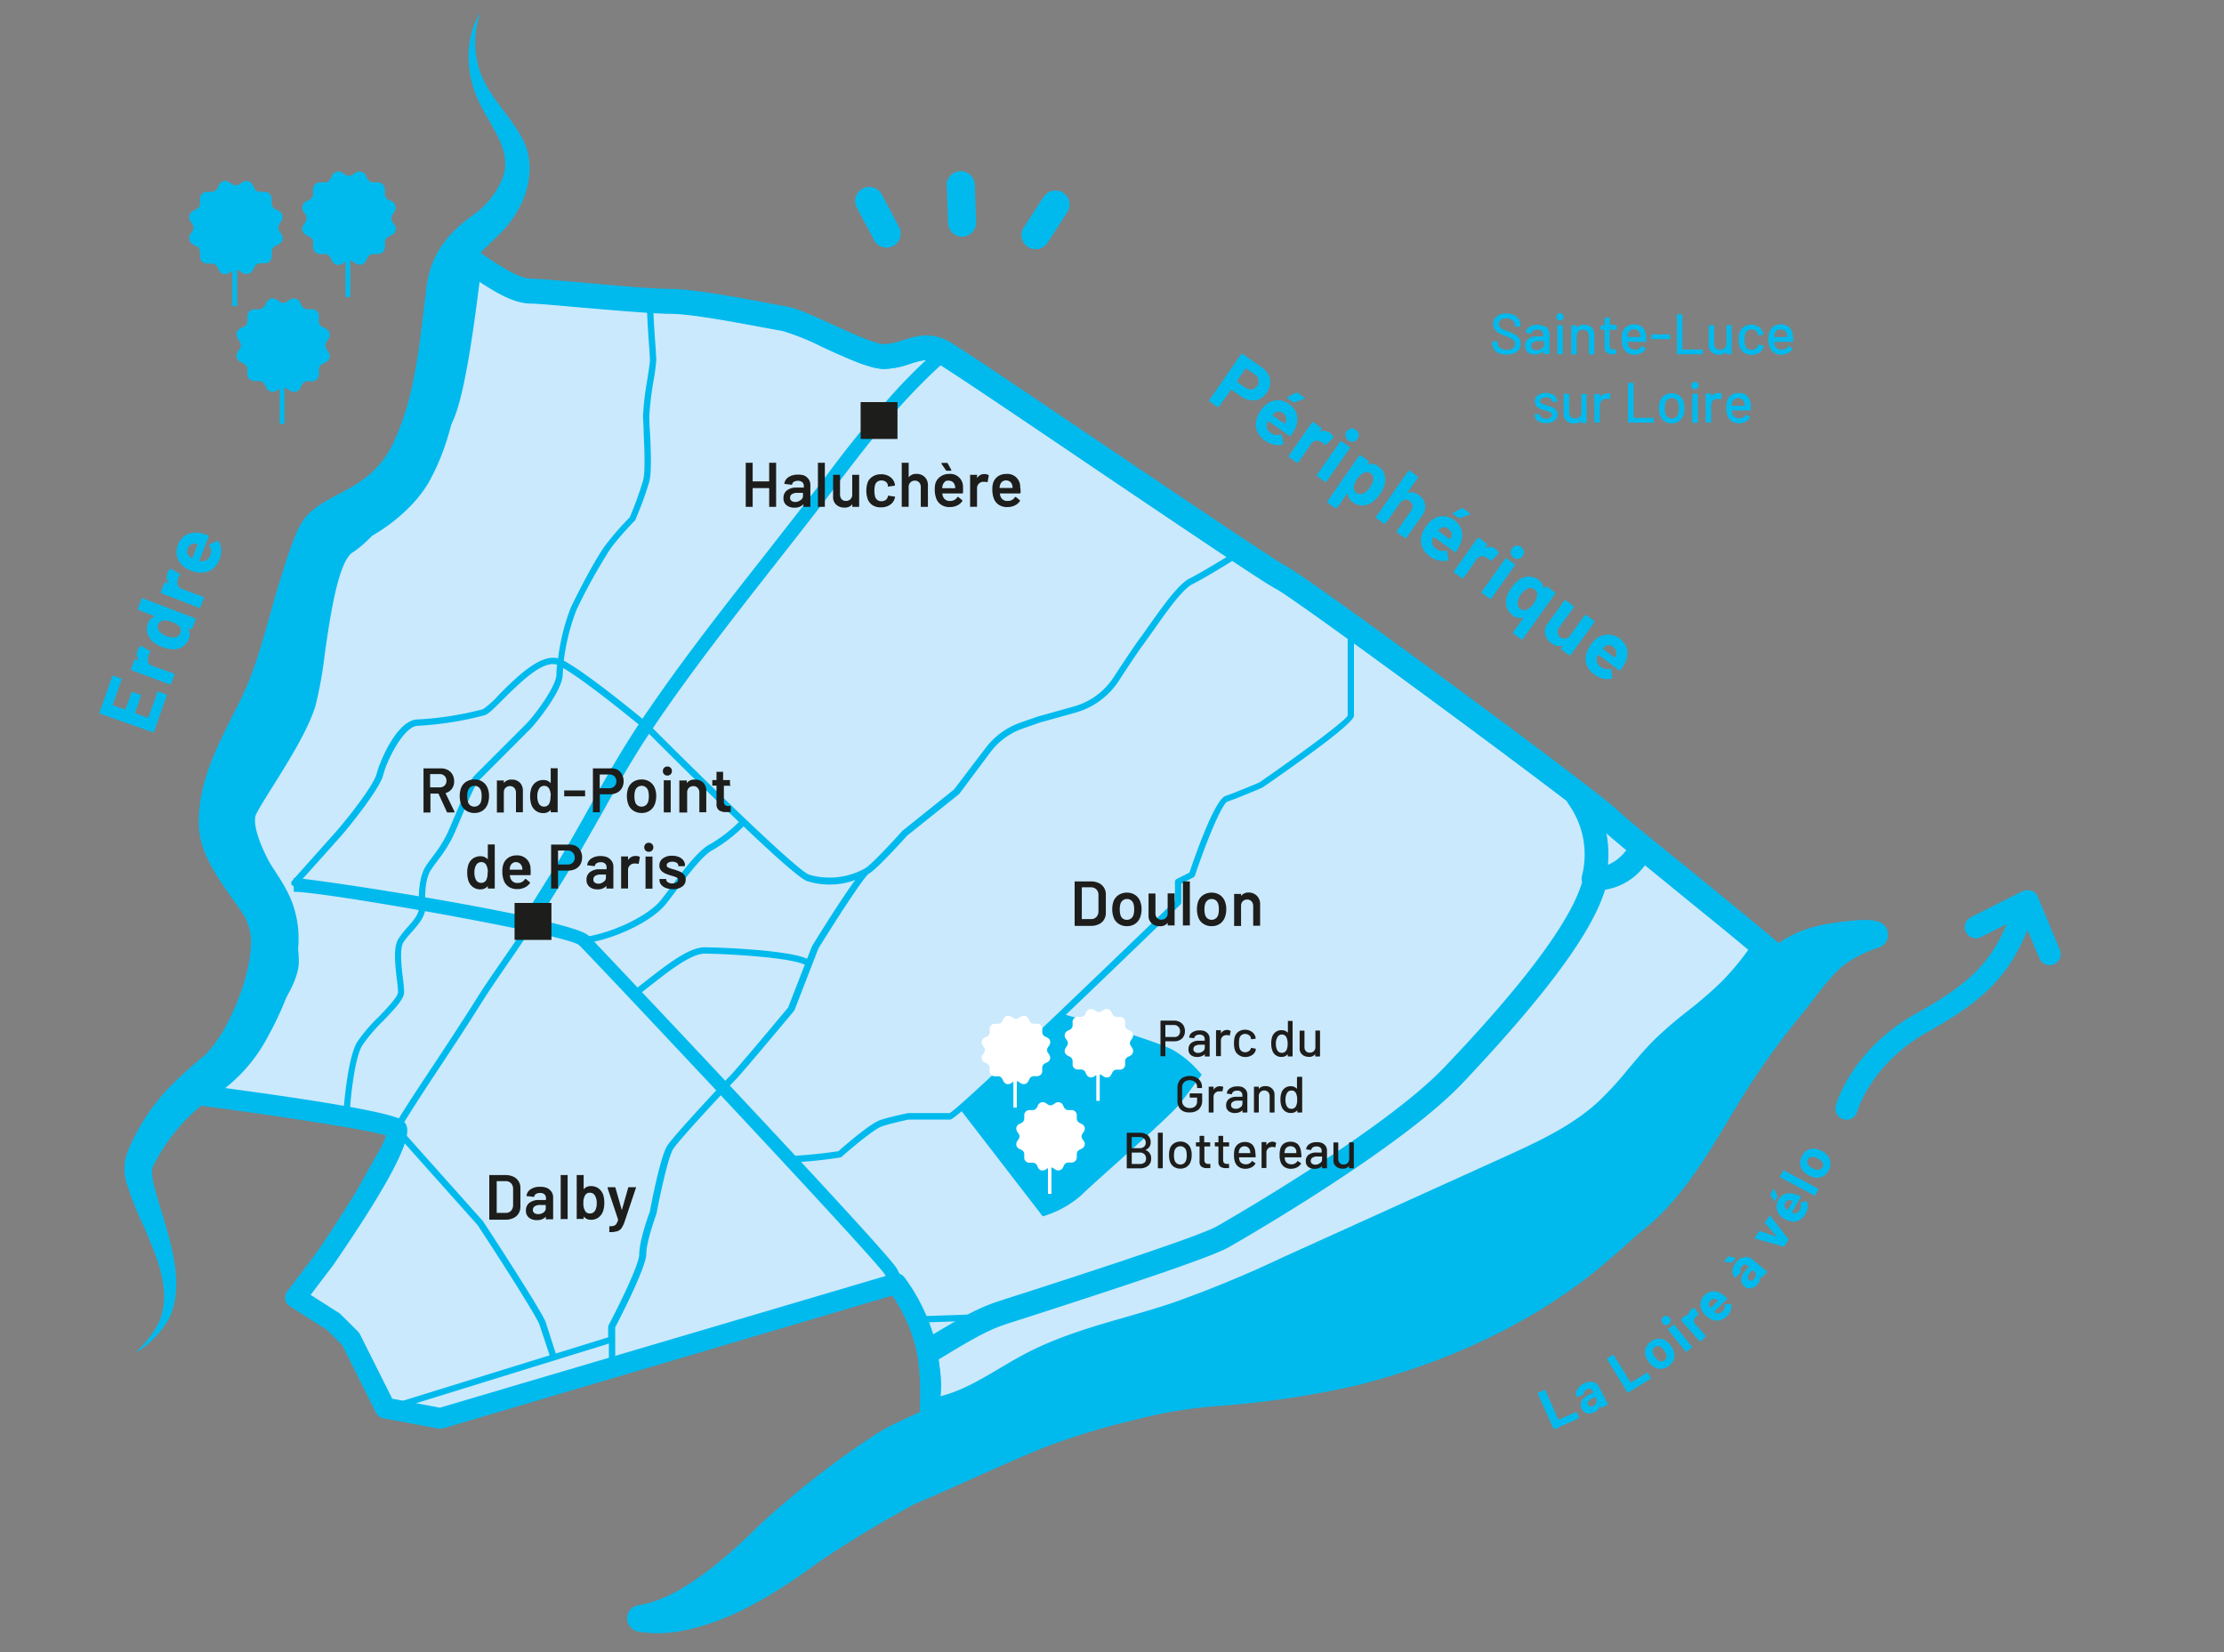 <?xml version="1.0" encoding="utf-8"?>
<svg id="carte" class="responsive-image" data-name="carte" xmlns="http://www.w3.org/2000/svg" viewBox="10 25 350 260">
<rect x="10" y="25" width="350" height="260" fill="#808080" stroke="none"/>
<defs><style>.cls-1{fill:#00baee}.cls-3{fill:#fff}.cls-4{fill:#1d1d1b}</style></defs>
<path class="cls-1" d="M110.48 277.62c4.18-.66 8-3.2 11.38-5.76a85.66 85.66 0 0 0 7.62-6.81 140.22 140.22 0 0 1 17.2-13.58 33 33 0 0 1 3.55-2.13c10.89-5.36 22.57-8.84 33.4-13.43 8.58-3.82 18.38-6 27-9.38a207.07 207.07 0 0 0 24-11.41c7-3.72 14.45-7.09 21.47-10.9a19.93 19.93 0 0 0 2.57-1.55c4.3-3 8.16-7.55 12-11.36 4.35-4.3 8.79-8.34 13.75-13.16 6.52-6.66 10.27-7.54 16.88-8.24 2.2-.19 6-.63 5.82 2.47a2.16 2.16 0 0 1-1.44 1.74 19.06 19.06 0 0 0-5.45 2.72c-2.3 1.87-4.48 5-6.37 7.41a120.52 120.52 0 0 0-10.16 14.18c-4.35 7.16-8.6 15.06-15.32 20.32-.46.36-1.12.93-1.56 1.33-1.38 1.25-4.18 3.67-5.61 4.86-10.82 8.72-23.89 14.54-37.34 18a145.94 145.94 0 0 1-22.5 3.35A73 73 0 0 0 188 248.6a109.54 109.54 0 0 0-13.67 4.19c-6.92 2.81-13.65 6.07-20.34 8.88-1.48.78-2.47 1.38-3.71 2.06-4 2.26-7.73 4.61-11.43 7.09-5 3.65-10.26 7.14-16.12 9.32-3.91 1.4-8.06 2.38-12.29 1.62a2.1 2.1 0 0 1 0-4.14"/><path d="M156.32 246.68c5.9-.67 10.81-4.62 16.09-7.35 7-3.64 14.88-5.17 22.37-7.65a180.7 180.7 0 0 0 17.72-7.29l34.59-15.67c5.52-2.5 11.13-5.07 15.58-9.17 3.3-3 5.83-6.81 9-9.94s7.05-5.63 10.26-8.8a44.86 44.86 0 0 0 5.07-6.11l.34-.52c-8.17-6.89-22.17-18-24.14-19.93-2.72-2.71-48.36-36.4-51.62-38s-50-33.69-53.32-35.49-5.9.71-9.16.71-12.5-5.43-15.76-6-13.58-2.72-17.93-2.72-19.54-1.63-21.71-1.63-4.35-1.12-9.51-4.62c-.55 3.81-2.18 19-4.35 23.91S69 107.8 64.63 110.51s-4.89 19.56-6.52 25-7.61 13.58-9.24 16.84 2.72 10.33 3.8 12 2.72 8.69 2.72 11.95-4.35 9.24-8.15 12.5-1.63 4.89-4.89 8.69c0 0 27.94 3.66 29.91 5.11s-11.2 20.64-11.2 20.64l-4.56 6 6 3.8 2.72 2.72 5.43 10.86 8.69 1.63L151.05 227a28.34 28.34 0 0 1 4.89 10.87 42.58 42.58 0 0 1 .4 8.48" style="fill:#cbe9fc"/><path class="cls-1" d="M79.32 249.83h-.3l-8.69-1.63a1.65 1.65 0 0 1-1.16-.88l-5.31-10.63-2.41-2.4-5.82-3.71a1.62 1.62 0 0 1-.42-2.36l4.55-6c4.89-7.12 10.18-15.8 11-18.54-3.15-.94-16.48-3-28.59-4.6a1.62 1.62 0 0 1-1.31-1 1.6 1.6 0 0 1 .28-1.64 7.68 7.68 0 0 0 1.86-3.69 8.8 8.8 0 0 1 3.23-5.23c3.83-3.28 7.58-8.86 7.58-11.26 0-3.25-1.66-9.87-2.44-11-1.44-2.15-6-9.49-3.91-13.59.57-1.13 1.58-2.75 2.76-4.62 2.25-3.59 5.34-8.51 6.38-12a64.76 64.76 0 0 0 1.32-7.57c1.34-9.42 2.54-16.24 5.89-18.34 3.89-2.43 12.4-14.44 14.59-19.38 1.72-3.87 3.17-15.27 3.87-20.75.14-1.16.26-2.1.35-2.73a1.64 1.64 0 0 1 1-1.26 1.62 1.62 0 0 1 1.58.15c4.8 3.31 6.8 4.32 8.5 4.32.92 0 3.59.23 7.85.61 5.08.46 11.41 1 13.88 1 3.52 0 10.49 1.31 15.11 2.17 1.28.25 2.36.45 3.09.57a36.62 36.62 0 0 1 7.24 2.84c3 1.39 6.79 3.11 8.25 3.11a10.11 10.11 0 0 0 3-.62c1.91-.61 4.28-1.36 7 .1 1.64.89 12.26 8 24.55 16.35 12.7 8.58 27.1 18.3 28.73 19.12 3.33 1.67 49 35.35 52 38.34 1 1 5.85 4.94 11 9.09 4.39 3.57 9.36 7.61 13.08 10.75a1.62 1.62 0 0 1 .31 2.14l-.33.51a46.61 46.61 0 0 1-5.28 6.38 67.76 67.76 0 0 1-5.3 4.54 63.64 63.64 0 0 0-5 4.26c-1.43 1.4-2.71 2.92-4.06 4.53a60.64 60.64 0 0 1-5 5.45c-4.69 4.32-10.45 6.93-16 9.45l-34.6 15.67a181.44 181.44 0 0 1-17.87 7.35c-2.37.79-4.8 1.49-7.14 2.16-5.08 1.46-10.32 3-15 5.39-1.38.72-2.79 1.55-4.14 2.35-3.86 2.29-7.86 4.65-12.51 5.18a1.64 1.64 0 0 1-1.8-1.44 1.84 1.84 0 0 1 0-.47.49.49 0 0 1 0-.12 41.63 41.63 0 0 0-.39-8.1 26.14 26.14 0 0 0-3.94-9.26l-70.65 20.88a1.76 1.76 0 0 1-.46.06Zm-7.59-4.71 7.51 1.41 71.34-21.08a1.63 1.63 0 0 1 1.75.56 29.73 29.73 0 0 1 5.21 11.58 39.32 39.32 0 0 1 .48 7.13c3.22-.79 6.2-2.55 9.33-4.4 1.39-.83 2.84-1.68 4.31-2.44 5-2.58 10.37-4.13 15.6-5.63 2.31-.67 4.71-1.36 7-2.12a180.65 180.65 0 0 0 17.55-7.23l34.6-15.67c5.33-2.42 10.85-4.91 15.15-8.88a53.14 53.14 0 0 0 4.71-5.15c1.35-1.6 2.73-3.25 4.27-4.76a68 68 0 0 1 5.23-4.47 65.14 65.14 0 0 0 5-4.32 40.78 40.78 0 0 0 4.36-5.17c-3.54-3-8-6.55-11.9-9.76-5.63-4.57-10.08-8.18-11.21-9.31-2.72-2.73-48.18-36.22-51.2-37.73-1.69-.85-12.62-8.21-29.1-19.33C170.58 90.79 159 83 157.5 82.16s-2.55-.46-4.44.13a12.76 12.76 0 0 1-3.94.78c-2 0-5.12-1.35-9.61-3.41a38.84 38.84 0 0 0-6.42-2.59c-.74-.12-1.84-.33-3.16-.57-4.22-.79-11.28-2.12-14.5-2.12-2.62 0-8.75-.55-14.17-1-3.46-.31-6.74-.6-7.56-.6-2.35 0-4.62-1.07-8.24-3.43a.28.28 0 0 1 0 .09c-.77 6.06-2.21 17.36-4.12 21.66-2.16 4.85-11 17.82-15.84 20.83-2.32 1.45-3.62 10.57-4.39 16a65.13 65.13 0 0 1-1.44 8.07c-1.16 3.87-4.26 8.79-6.74 12.75-1.13 1.8-2.11 3.36-2.6 4.35-.86 1.71 1.21 6.59 3.7 10.32 1.39 2.08 3 9.55 3 12.86 0 4.27-5.2 10.72-8.72 13.73a5.68 5.68 0 0 0-2.2 3.57 12 12 0 0 1-.92 2.62c10.7 1.43 26.2 3.7 28.05 5.07 1.21.9 3.24 2.39-10.83 22.87l-3.53 4.64 4.48 2.85a1.56 1.56 0 0 1 .28.23l2.72 2.71a1.84 1.84 0 0 1 .3.43Z"/><path class="cls-1" d="m157 247.07-1.54-1.54c.53-.53.89-3.53-.28-7.62-.8-2.82-3.19-7.26-4.78-10.19-.47-.88-.87-1.62-1.12-2.12-1.42-2.38-45.14-48.86-48.16-51.88-.57-.44-3.48-1.21-7.57-2.1v.07l-.2-.12c-11.95-2.57-33.45-6.23-37.12-6.23v-2.17c1.82 0 23.14 3.15 36.29 6l4-6.41c2.25-3.58 4.26-7.17 6.2-10.64 2.45-4.39 5-8.93 8-13.43 6-9 13-17.92 19.82-26.58 3.11-4 6.32-8.06 9.33-12a175.73 175.73 0 0 1 11.34-13.9c2-2.16 4.21-4.31 6.54-6.39l1.45 1.62c-2.28 2-4.44 4.14-6.4 6.25-4.16 4.46-7.9 9.39-11.2 13.73-3 4-6.24 8.09-9.35 12.06-6.77 8.63-13.76 17.55-19.73 26.45-3 4.43-5.48 8.93-7.91 13.28-2 3.49-4 7.1-6.26 10.74l-3.61 5.75c4.18 1 7.18 1.85 7.87 2.54.45.45 47.3 49.93 48.56 52.45.25.49.63 1.2 1.09 2.06 1.63 3 4.09 7.57 5 10.62 1.01 3.49 1.35 8.06-.26 9.7ZM161.1 199.57l13 16.85a16.16 16.16 0 0 0 6-3.26c2.18-2.18 14.13-12.5 15.76-14.67l3.26-4.35a16.74 16.74 0 0 0-4.34-3.8c-2.72-1.63-17.84-5.85-17.84-5.85Z"/><path class="cls-1" d="M156.21 239.51a1.9 1.9 0 0 1-1-3.53c5.54-3.33 8.32-5 11.79-6.15.55-.19 1.82-.6 3.56-1.15 7.63-2.45 27.88-9 30.87-10.65 2.71-1.55 26.71-15.4 36-25.2 4.78-5.05 18.94-20 21.55-29a1.93 1.93 0 0 1 0-1.07 13.64 13.64 0 0 0-2.15-11.23 1.9 1.9 0 0 1-.27-.53c-12.74-9.75-43.27-32.14-45.72-33.37-1.71-.86-12.66-8.22-29.15-19.36-11.19-7.55-22.75-15.36-24.23-16.16-1.32-.72-2.36-.44-4.23.15a13.17 13.17 0 0 1-4 .79c-2.07 0-5.19-1.36-9.72-3.44a39.9 39.9 0 0 0-6.44-2.61c-.74-.12-1.84-.33-3.15-.57-4.22-.8-11.27-2.12-14.46-2.12-2.64 0-8.78-.55-14.19-1-3.46-.31-6.73-.6-7.55-.6-2.86 0-5.58-1.53-10.58-5a1.9 1.9 0 1 1 2.15-3.14c4.8 3.29 6.77 4.29 8.43 4.29.94 0 3.61.23 7.88.61 5.08.46 11.39 1 13.86 1 3.54 0 10.53 1.31 15.16 2.18 1.28.24 2.35.44 3.08.56 1.7.28 4.29 1.48 7.3 2.86 2.85 1.3 6.75 3.09 8.14 3.09a10 10 0 0 0 2.88-.61c2-.62 4.39-1.39 7.19.12 1.54.83 10.3 6.74 24.54 16.36 12.08 8.15 27.11 18.3 28.73 19.11 3.33 1.66 49.11 35.39 52.11 38.39 1 1 5.84 4.93 11 9.08 4.88 4 10.4 8.45 14.21 11.71a1.9 1.9 0 1 1-2.47 2.89c-3.77-3.22-9.28-7.7-14.14-11.64l-4.26-3.47a9.66 9.66 0 0 1-6.33 3.92c-2.06 6.73-9.23 16.45-22.37 30.37-9.63 10.2-34.09 24.3-36.84 25.88-2.94 1.68-17.62 6.48-31.59 11-1.73.55-3 .95-3.53 1.14-3.07 1-5.73 2.62-11 5.8a2 2 0 0 1-1.06.3ZM262.8 156.1a17.62 17.62 0 0 1 .25 5 6.85 6.85 0 0 0 2.89-2.33c-1.36-1.15-2.41-2.03-3.14-2.67Z"/><path class="cls-1" d="M73.23 246.52a.51.51 0 0 1-.48-.36.5.5 0 0 1 .33-.62l23.42-7.25-1.62-4.87c-.39-1.15-6-10-9.73-15.64L72.4 203.49c-2.21 3.61-4.4 7.37-6.49 11.51a69.19 69.19 0 0 1-6 9.87.5.5 0 1 1-.78-.62 69 69 0 0 0 5.92-9.7c2.18-4.28 4.4-8.15 6.69-11.85v-.05l-6.86-1.18a.52.52 0 0 1-.45.22.49.49 0 0 1-.45-.37l-21.61-3.71a.51.51 0 0 1-.41-.58.49.49 0 0 1 .58-.4l21.48 3.68c.18-2.39.79-9 2.19-11.33a25.64 25.64 0 0 1 3.43-4c1.34-1.4 3-3.14 3-3.85a19.2 19.2 0 0 0-.18-1.94c-.27-2.3-.62-5.16.27-6.49a15.68 15.68 0 0 1 1.27-1.64c1-1.1 2-2.24 1.93-3.31-.08-2.13 0-4.8 1.11-6.49.36-.55.73-1 1.1-1.53a20.29 20.29 0 0 0 2.12-3.3c.37-.74.88-2 1.41-3.23 1.32-3.14 2.31-5.42 3-6.14l8.15-8.15c1.15-1.14 4.75-5.86 4.75-7.8a13.2 13.2 0 0 1 .1-1.5c-2.31-.77-6 3-8.53 5.48-1.48 1.49-2.28 2.28-2.87 2.47a52.08 52.08 0 0 1-10.48 1.66c-2.21 0-4.9 5.4-5.49 7.77-.51 2-4.66 7.3-6.59 9.53-.71.81-6.7 7.5-7 7.79a.5.5 0 0 1-.75-.67c.06-.07 6.24-7 6.94-7.78 2.42-2.78 6-7.5 6.38-9.11.45-1.81 3.21-8.53 6.46-8.53A50.32 50.32 0 0 0 86 136.61a14 14 0 0 0 2.48-2.23c2.76-2.78 6.49-6.51 9.35-5.77a33 33 0 0 1 2-8c1-2.09 3.82-7.65 5.49-9.86a44.7 44.7 0 0 1 3.78-4.33 55.27 55.27 0 0 0 2.11-5.82c.37-1.48.2-5 .08-7.56 0-1.07-.1-2-.1-2.64a48.34 48.34 0 0 1 .69-5.72c.2-1.32.4-2.56.4-3s-.08-1.54-.17-2.82c-.13-1.82-.28-4.07-.28-5.36a.5.5 0 0 1 .5-.5.5.5 0 0 1 .5.5c0 1.25.15 3.49.28 5.29.09 1.35.17 2.42.17 2.89a31 31 0 0 1-.41 3.12 48.85 48.85 0 0 0-.68 5.57c0 .62 0 1.54.1 2.59.13 2.78.29 6.23-.11 7.86a54.46 54.46 0 0 1-2.2 6 .42.42 0 0 1-.11.15 48.45 48.45 0 0 0-3.75 4.3 86.83 86.83 0 0 0-5.39 9.7 33.06 33.06 0 0 0-2 8c4 2.17 12.85 9.53 13.23 9.86 9.21 9.25 23.53 23.2 25.38 23.82a11.44 11.44 0 0 0 8.81-1c.73-.37 4-3.8 5.83-5.87l8.16-6.54 5-6.57a11.77 11.77 0 0 1 5.32-3.91l2.88-1 5.62-1.57a11 11 0 0 0 6.27-4.57c2.06-3.15 3.47-5.24 4.18-6.19.35-.47.8-1.11 1.31-1.83 2-2.81 4.66-6.65 6.48-7.56 2.12-1.06 6.43-3.75 6.48-3.78l.13-.06 2.21-.6a.5.5 0 0 1 .61.36.5.5 0 0 1-.35.61l-2.14.58c-.56.35-4.44 2.76-6.49 3.79-1.6.79-4.31 4.67-6.11 7.23-.52.74-1 1.39-1.33 1.86-.69.92-2.12 3-4.15 6.13a12 12 0 0 1-6.84 5l-5.57 1.55-2.85 1a10.79 10.79 0 0 0-4.87 3.58l-4.93 6.6-.08.09-8.15 6.52c-.45.5-4.87 5.4-6.05 6-.76.55-4.63 6.43-7.92 11.75l-3.76 9.7a1 1 0 0 1-.08.14c-.34.4-8.18 9.81-9.27 10.9s-8.66 9.2-9.72 10.79c-.84 1.26-2.19 7.75-2.64 10.14 0 .12-1.62 4.37-1.62 6.42s-4.17 10.18-4.89 11.54v6.23a.5.5 0 0 1-.5.5.51.51 0 0 1-.5-.51v-3.66l-32.33 10ZM73 202.6l13 14.57c1 1.51 9.34 14.29 9.89 15.93l1.57 4.9-.21.07 8.28-2.56a.55.55 0 0 1 .18 0v-1.71a.46.46 0 0 1 .06-.23c1.34-2.54 4.83-9.5 4.83-11.18 0-2.23 1.59-6.51 1.66-6.69.15-.82 1.66-8.76 2.77-10.43s8.79-9.89 9.84-10.94 8.46-9.93 9.16-10.77l2.62-6.74c-2.41-1.2-12.84-1.74-15.77-1.74-2.12 0-5.59 2.72-8.66 5.13l-1.77 1.38a.51.51 0 0 1-.7-.1.5.5 0 0 1 .09-.7l1.76-1.37c3.35-2.62 6.82-5.34 9.28-5.34 1.58 0 13 .36 16.13 1.8l.79-2c1.28-2.08 4.67-7.51 6.79-10.39a11.7 11.7 0 0 1-7.57.17c-1.1-.36-5.3-4.14-10-8.61a24 24 0 0 1-4.82 3.7c-1.55.77-3.87 3.85-5.73 6.33-.61.81-1.19 1.58-1.71 2.23-2.16 2.69-8.15 5.57-12.83 6.16a.5.5 0 0 1-.55-.44.5.5 0 0 1 .43-.56c4.38-.54 10.18-3.31 12.17-5.79.51-.64 1.08-1.4 1.69-2.2 2-2.7 4.32-5.75 6.08-6.63a22.81 22.81 0 0 0 4.54-3.49c-6.48-6.18-13.66-13.39-15-14.73-.06 0-8.61-7.15-12.68-9.51 0 .39-.05.74-.05 1 0 2.53-4.18 7.65-5 8.5l-8.15 8.16c-.64.64-1.85 3.51-2.81 5.82-.55 1.29-1.06 2.52-1.44 3.28a21.94 21.94 0 0 1-2.22 3.46c-.36.47-.71.95-1.07 1.49-1 1.45-1 3.91-.94 5.9.06 1.46-1.08 2.75-2.18 4a13.87 13.87 0 0 0-1.23 1.51c-.68 1-.33 3.9-.1 5.81a20.28 20.28 0 0 1 .18 2.06c0 1.06-1.25 2.41-3.29 4.54a26.38 26.38 0 0 0-3.3 3.87c-1.28 2.14-1.88 8.75-2 11L72 201.7a.5.5 0 0 1 .26.13c2-3.31 4.16-6.5 6.32-9.77s4.32-6.55 6.57-10.14c1-1.6 2.46-3.71 3.86-5.74s2.85-4.12 3.84-5.7a.5.5 0 1 1 .84.53c-1 1.6-2.45 3.7-3.85 5.73S87 180.87 86 182.45c-2.25 3.6-4.45 6.94-6.58 10.16s-4.37 6.61-6.42 9.99Zm-10.79 31.16a.47.47 0 0 1-.28-.09l-6.11-4.16a.5.5 0 1 1 .57-.82l6.1 4.16a.49.49 0 0 1 .13.69.48.48 0 0 1-.41.22Zm92.55-.62a.5.5 0 0 1-.5-.48.5.5 0 0 1 .49-.52l10.26-.35a.49.49 0 0 1 .52.48.5.5 0 0 1-.48.52l-10.27.35Zm-19.82-25.25a.5.5 0 0 1 0-1c3.36-.18 6.28-.62 7-.72.85-.76 5-4.37 6.58-4.9s4.3-1.08 4.41-1.1h6.52c1.8-1 22-20.41 35.46-33.4v-3a.49.49 0 0 1 .27-.44l2-1c1-2.94 4-11.51 5.69-12.07 1.49-.5 4.91-1.95 5.35-2.14 6.34-4.4 13.29-9.52 13.87-10.5v-12.49l-.21-2.49a.5.5 0 0 1 .46-.54.5.5 0 0 1 .54.46l.2 2.53v12.54c0 .9-4.83 4.69-14.35 11.28l-.08.05c-.16.07-3.85 1.64-5.48 2.19-.87.33-3.33 6.3-5.11 11.63a.55.55 0 0 1-.25.29l-1.9 1V167a.51.51 0 0 1-.15.36c-15.93 15.43-35.15 33.83-36.21 33.83H153s-2.62.54-4.19 1.06c-1.26.42-5 3.6-6.35 4.79a.53.53 0 0 1-.25.12 70.45 70.45 0 0 1-7.2.75Z"/><path class="cls-3" d="m175.14 191-.26-.38a.77.77 0 0 1 0-.75l.26-.38a.89.89 0 0 0 .12-.67.83.83 0 0 0-.44-.53l-.42-.2a.78.78 0 0 1-.37-.65v-.46a.8.8 0 0 0-.87-.87h-.47a.74.74 0 0 1-.64-.37l-.21-.42a.79.79 0 0 0-.52-.44.85.85 0 0 0-.67.12l-.39.26a.75.75 0 0 1-.74 0l-.39-.26a.8.8 0 0 0-1.19.32l-.21.42a.75.75 0 0 1-.64.37h-.46a.86.86 0 0 0-.64.23.88.88 0 0 0-.24.64v.46a.76.76 0 0 1-.37.65l-.41.2a.83.83 0 0 0-.44.53.81.81 0 0 0 .12.67l.25.38a.8.8 0 0 1 0 .75l-.26.38a.81.81 0 0 0-.12.67.83.83 0 0 0 .44.53l.41.2a.76.76 0 0 1 .37.65v.46a.88.88 0 0 0 .24.64.86.86 0 0 0 .64.23h.46a.76.76 0 0 1 .64.38l.21.41a.84.84 0 0 0 .52.44.75.75 0 0 0 .21 0 .86.86 0 0 0 .46-.14l.36-.24v4.07h.54v-4.15a.77.77 0 0 1 .23.06l.39.26a.85.85 0 0 0 .67.12.79.79 0 0 0 .52-.44l.21-.42a.81.81 0 0 1 .64-.37h.47a.89.89 0 0 0 .64-.23.83.83 0 0 0 .23-.64v-.46a.78.78 0 0 1 .37-.65l.42-.2a.81.81 0 0 0 .43-.53.84.84 0 0 0-.1-.65ZM180.31 204.21a.75.75 0 0 1 0-.74l.26-.39a.8.8 0 0 0 .12-.67.84.84 0 0 0-.44-.52l-.41-.21a.77.77 0 0 1-.38-.64v-.46a.81.81 0 0 0-.23-.64.84.84 0 0 0-.64-.24h-.46a.79.79 0 0 1-.65-.37l-.2-.42a.82.82 0 0 0-.52-.43.86.86 0 0 0-.68.11l-.38.26a.77.77 0 0 1-.75 0l-.38-.26a.85.85 0 0 0-.67-.11.81.81 0 0 0-.53.43l-.2.42a.8.8 0 0 1-.64.37h-.47a.84.84 0 0 0-.64.24.81.81 0 0 0-.23.64v.46a.76.76 0 0 1-.37.64l-.42.21a.8.8 0 0 0-.32 1.19l.26.39a.75.75 0 0 1 0 .74l-.26.39a.8.8 0 0 0 .32 1.19l.42.21a.76.76 0 0 1 .37.64v.46a.81.81 0 0 0 .87.88h.47a.73.73 0 0 1 .64.37l.2.42a.81.81 0 0 0 .53.43h.2a.82.82 0 0 0 .47-.15l.35-.23v4.07h.55v-4.17a.63.63 0 0 1 .23.08l.38.25a.83.83 0 0 0 .68.12.85.85 0 0 0 .52-.43l.2-.42a.76.76 0 0 1 .65-.37h.46a.84.84 0 0 0 .64-.24.82.82 0 0 0 .23-.64v-.46a.78.78 0 0 1 .37-.64l.42-.21a.84.84 0 0 0 .44-.52.8.8 0 0 0-.12-.67ZM188.18 189.93l-.26-.39a.75.75 0 0 1 0-.74l.26-.39a.88.88 0 0 0 .12-.67.84.84 0 0 0-.44-.52l-.42-.21a.76.76 0 0 1-.37-.64v-.47a.8.8 0 0 0-.23-.63.84.84 0 0 0-.64-.24h-.47a.75.75 0 0 1-.64-.37l-.21-.42a.77.77 0 0 0-.52-.43.84.84 0 0 0-.67.11l-.39.26a.75.75 0 0 1-.74 0l-.39-.26a.83.83 0 0 0-.67-.11.82.82 0 0 0-.52.43l-.2.42a.79.79 0 0 1-.65.37h-.46a.81.81 0 0 0-.87.87v.47a.74.74 0 0 1-.37.64l-.41.21a.84.84 0 0 0-.44.52.8.8 0 0 0 .12.67l.26.39a.81.81 0 0 1 0 .74l-.26.39a.8.8 0 0 0-.12.67.84.84 0 0 0 .44.52l.41.21a.74.74 0 0 1 .37.64v.46a.79.79 0 0 0 .23.64.82.82 0 0 0 .64.24h.46a.76.76 0 0 1 .65.37l.2.41a.84.84 0 0 0 .52.44.8.8 0 0 0 .67-.12l.36-.23v4.07h.54v-4.17a.42.42 0 0 1 .23.08l.39.25a.82.82 0 0 0 .47.15.64.64 0 0 0 .2 0 .8.8 0 0 0 .52-.43l.21-.42a.74.74 0 0 1 .64-.37h.47a.84.84 0 0 0 .64-.24.82.82 0 0 0 .23-.64V192a.76.76 0 0 1 .37-.64l.42-.21a.82.82 0 0 0 .43-.52.8.8 0 0 0-.11-.7Z"/><path class="cls-1" d="M31.39 237.86c1.72-1.77 3.41-3.7 4.07-6 1.24-4.62-.94-9.37-2.74-13.67a51.38 51.38 0 0 1-2.85-7.19 7.42 7.42 0 0 1 .29-4.93 32.51 32.51 0 0 1 6.6-10.07 71.54 71.54 0 0 1 5.56-5 22.19 22.19 0 0 0 3.68-5.41c1.9-3.74 3.5-8.47 3.52-12.54a8.77 8.77 0 0 0-1.75-4.92c-2.4-3.56-6.49-8.37-6.48-13.48-.12-7.21 3.55-13.37 6.51-19.4S52 123 54 116.56c.79-2.56 1.49-4.88 2.55-7.47a10.88 10.88 0 0 1 1.53-2.69 10.47 10.47 0 0 1 2.34-2c1.39-.9 2.5-1.43 3.54-2 4.11-2.13 6.65-4.52 8.3-8.52 3.11-6.93 3.78-15 4.73-22.58.47-5.71 3-9.3 7.57-12.54a12.55 12.55 0 0 0 4.1-4.8c2.41-4.4-.81-8.11-2.89-12.16-2.46-4.53-2.91-10.43-.15-14.85a13.6 13.6 0 0 0-.62 7.16c.76 5.15 4.87 8.29 7.21 12.72 2.17 4 1 9-1.54 12.58-1.44 2.14-3.67 3.86-5.23 5.59-2.27 2.35-2.19 5.57-2.34 8.66-.32 9.1-1 18.82-5.49 27-2.11 3.79-6 7-9.56 8.94a25.71 25.71 0 0 0-3.38 2.11c.06 0 .08-.12 0 0s-.15.34-.24.55c-2.88 8-4.56 17.09-8 25-1.54 3.28-3.52 6.77-4.91 9.92-1.22 2.91-2.15 5.35-1.8 8.23 1.11 4.3 5.3 7.92 6.63 12.76 2.06 6.89-1.26 14.76-4.55 20.62a25.14 25.14 0 0 1-8.47 8.94A29 29 0 0 0 34 208.72c-.27 1.5.35 3.21.77 4.82l1.08 3.55c1.39 4.78 3 10.44.82 15.29a15 15 0 0 1-5.25 5.48M209.63 84a2.48 2.48 0 0 1 .26 1.39 3 3 0 0 1-.56 1.41 2.75 2.75 0 0 1-1.12 1 2.5 2.5 0 0 1-1.41.19 3.21 3.21 0 0 1-1.46-.59l-1.52-1.06a.06.06 0 0 0-.09 0L201.84 89a.21.21 0 0 1-.1.06.16.16 0 0 1-.12 0l-1.25-.87a.21.21 0 0 1-.06-.1.16.16 0 0 1 0-.12l5-7.22a.13.13 0 0 1 .1-.07.14.14 0 0 1 .11 0l3 2.1a3.06 3.06 0 0 1 1.11 1.22ZM207 86.29a1.19 1.19 0 0 0 .82-.54 1.22 1.22 0 0 0 .23-1 1.35 1.35 0 0 0-.59-.84l-1.35-.91a.07.07 0 0 0-.1 0l-1.36 2v.09L206 86a1.31 1.31 0 0 0 1 .29ZM213.14 93.58a.15.15 0 0 1-.23 0l-3.29-2.3h-.08a2.21 2.21 0 0 0-.18.51 1.35 1.35 0 0 0 .71 1.39 1.59 1.59 0 0 0 1.46.2h.14c.03 0 0 0 .05.09l.24 1.3a.17.17 0 0 1 0 .13l-.1.06a2.91 2.91 0 0 1-1.38 0 3.68 3.68 0 0 1-1.38-.61 3.42 3.42 0 0 1-1.26-1.5 2.83 2.83 0 0 1-.1-1.8 4.53 4.53 0 0 1 .75-1.55 3.89 3.89 0 0 1 .88-.92 2.84 2.84 0 0 1 3.47 0 2.9 2.9 0 0 1 1.28 1.81 3.3 3.3 0 0 1-.37 2.2 5.54 5.54 0 0 1-.61.99ZM210.6 90a2.61 2.61 0 0 0-.31.29s0 .07 0 .09l1.85 1.29h.08c.1-.23.16-.34.15-.33a1.08 1.08 0 0 0 0-.73 1.15 1.15 0 0 0-.47-.59 1 1 0 0 0-1.3-.02Zm1.94-2.42a.17.17 0 0 1 .09-.1l1.31-.68a.2.2 0 0 1 .23 0l1.08.75a.11.11 0 0 1 0 .22l-1.51.55a.23.23 0 0 1-.21 0l-.89-.63a.13.13 0 0 1-.1-.16ZM219.81 93.72a.15.15 0 0 1 0 .2L218.69 95c-.06.08-.13.07-.2 0a1.42 1.42 0 0 0-.33-.31l-.25-.15a1.35 1.35 0 0 0-.85-.17 1.07 1.07 0 0 0-.73.48l-2 2.91a.1.1 0 0 1-.1.06.14.14 0 0 1-.11 0l-1.25-.87a.13.13 0 0 1-.06-.11.14.14 0 0 1 0-.11l3.65-5.22a.17.17 0 0 1 .1-.07.24.24 0 0 1 .12 0l1.25.87a.21.21 0 0 1 .06.1.16.16 0 0 1 0 .12l-.29.41a1.64 1.64 0 0 1 1.62.19 1.2 1.2 0 0 1 .49.59ZM217.23 99.86a.14.14 0 0 1 0-.11l3.66-5.23a.17.17 0 0 1 .1-.07.16.16 0 0 1 .12 0l1.25.87a.21.21 0 0 1 .06.1.16.16 0 0 1 0 .12l-3.67 5.23a.14.14 0 0 1-.1.06.11.11 0 0 1-.11 0l-1.25-.87a.1.1 0 0 1-.06-.1Zm4.53-6.2a1 1 0 0 1 .18-.77 1 1 0 0 1 .66-.44 1 1 0 0 1 .77.19 1 1 0 0 1 .45.66 1.05 1.05 0 0 1-.19.77 1 1 0 0 1-.67.43 1 1 0 0 1-.76-.18 1 1 0 0 1-.44-.66ZM227.14 102.79A4.76 4.76 0 0 1 226 104a2.78 2.78 0 0 1-1.52.54 2.59 2.59 0 0 1-1.59-.51 1.79 1.79 0 0 1-.82-1.37.06.06 0 0 0-.06 0l-1.59 2.27a.17.17 0 0 1-.1.07.16.16 0 0 1-.12 0l-1.25-.87a.21.21 0 0 1-.06-.1.13.13 0 0 1 0-.12l5-7.19a.17.17 0 0 1 .1-.07.13.13 0 0 1 .12 0l1.25.87a.21.21 0 0 1 .06.1.13.13 0 0 1 0 .12l-.24.35h.06a1.78 1.78 0 0 1 1.64.28 2.51 2.51 0 0 1 1 1.3 2.8 2.8 0 0 1 0 1.69 4.62 4.62 0 0 1-.74 1.43Zm-1.54-1.12a2.47 2.47 0 0 0 .52-1.22 1 1 0 0 0-.46-1 1 1 0 0 0-1.06 0 2.54 2.54 0 0 0-1 .91 2.66 2.66 0 0 0-.55 1.27 1 1 0 0 0 .43.94 1 1 0 0 0 1 .11 2.52 2.52 0 0 0 1.12-1.01ZM234.27 104.35a2.29 2.29 0 0 1-.47 1.78l-2.46 3.49a.14.14 0 0 1-.1.06.14.14 0 0 1-.11 0l-1.25-.88a.17.17 0 0 1-.06-.1.14.14 0 0 1 0-.12l2.23-3.18a1.22 1.22 0 0 0 .25-.85 1.09 1.09 0 0 0-1.27-.9 1.22 1.22 0 0 0-.72.53l-2.24 3.18a.17.17 0 0 1-.1.06.14.14 0 0 1-.12 0l-1.24-.87a.12.12 0 0 1-.06-.1.17.17 0 0 1 0-.12l5.06-7.19a.21.21 0 0 1 .1-.06.14.14 0 0 1 .12 0l1.24.87a.17.17 0 0 1 .07.1.24.24 0 0 1 0 .12l-1.65 2.35v.06a1.81 1.81 0 0 1 1.73.29 2.29 2.29 0 0 1 1.05 1.48ZM239.16 111.84a.15.15 0 0 1-.23 0l-3.28-2.32h-.08a2.21 2.21 0 0 0-.18.51 1.36 1.36 0 0 0 .7 1.39 1.61 1.61 0 0 0 1.47.21.12.12 0 0 1 .14 0 .19.19 0 0 1 0 .09l.23 1.3a.18.18 0 0 1 0 .13s0 0-.1.06a2.92 2.92 0 0 1-1.38 0 3.68 3.68 0 0 1-1.38-.61 3.3 3.3 0 0 1-1.25-1.51 2.83 2.83 0 0 1-.1-1.8 4.87 4.87 0 0 1 .76-1.55 3.86 3.86 0 0 1 .89-.91 2.86 2.86 0 0 1 1.7-.6 3.22 3.22 0 0 1 3 2.4 3.29 3.29 0 0 1-.38 2.19 5.26 5.26 0 0 1-.53 1.02Zm-2.52-3.64a2.44 2.44 0 0 0-.31.28s0 .07 0 .09l1.84 1.3h.08a2 2 0 0 0 .15-.34 1.08 1.08 0 0 0 0-.73 1.19 1.19 0 0 0-.47-.59 1 1 0 0 0-1.29-.01Zm2-2.41a.17.17 0 0 1 .09-.1L240 105a.22.22 0 0 1 .23 0l1.07.76a.13.13 0 0 1 .07.12.14.14 0 0 1-.1.1l-1.51.54a.22.22 0 0 1-.21 0l-.89-.63s-.07-.06-.07-.1ZM245.84 112c0 .07 0 .13-.05.2l-1.08 1c-.06.08-.13.07-.2 0a1.42 1.42 0 0 0-.33-.31l-.25-.15a1.28 1.28 0 0 0-.85-.18 1.07 1.07 0 0 0-.73.48l-2 2.89a.17.17 0 0 1-.1.07.12.12 0 0 1-.12 0l-1.24-.88a.14.14 0 0 1-.07-.1.27.27 0 0 1 0-.12l3.68-5.19a.17.17 0 0 1 .1-.07.21.21 0 0 1 .12 0l1.24.88a.17.17 0 0 1 .07.1.27.27 0 0 1 0 .12l-.29.4a.06.06 0 0 0 0 .06 1.64 1.64 0 0 1 1.62.19 1.27 1.27 0 0 1 .48.61ZM243.18 118.25a.11.11 0 0 1 0-.11l3.7-5.2a.14.14 0 0 1 .1-.07.18.18 0 0 1 .12 0l1.24.88a.21.21 0 0 1 .06.1.13.13 0 0 1 0 .12l-3.7 5.2a.11.11 0 0 1-.1.06.17.17 0 0 1-.12 0l-1.23-.88a.16.16 0 0 1-.07-.1Zm4.58-6.16a1 1 0 0 1 .19-.77 1 1 0 0 1 .66-.44 1.11 1.11 0 0 1 1.21.86 1 1 0 0 1-.2.77 1 1 0 0 1-.66.43 1 1 0 0 1-.77-.19 1 1 0 0 1-.43-.66ZM253.34 117.31a.21.21 0 0 1 .12 0l1.24.89a.14.14 0 0 1 .06.1.11.11 0 0 1 0 .11l-5.11 7.15a.12.12 0 0 1-.1.06.17.17 0 0 1-.12 0l-1.23-.89a.14.14 0 0 1-.07-.1.18.18 0 0 1 0-.12l1.62-2.26a.07.07 0 0 0 0-.06.06.06 0 0 0-.06 0 1.73 1.73 0 0 1-1.56-.31 2.53 2.53 0 0 1-1-1.33 2.79 2.79 0 0 1 0-1.62 5.6 5.6 0 0 1 1.84-2.6 2.72 2.72 0 0 1 1.58-.58 2.53 2.53 0 0 1 1.57.5 1.79 1.79 0 0 1 .8 1.45l.25-.35a.17.17 0 0 1 .17-.04Zm-2 2.65a2.74 2.74 0 0 0 .55-1.22 1 1 0 0 0-.41-1 1.06 1.06 0 0 0-1.11-.11 2.83 2.83 0 0 0-1 .9 2.51 2.51 0 0 0-.54 1.31 1 1 0 0 0 .46 1 .94.94 0 0 0 1 .08 2.69 2.69 0 0 0 1.09-.92ZM259.52 121.79a.14.14 0 0 1 .11 0l1.23.89a.17.17 0 0 1 .07.1.21.21 0 0 1 0 .12l-3.74 5.16a.21.21 0 0 1-.1.06.14.14 0 0 1-.12 0l-1.23-.89a.13.13 0 0 1-.06-.1.14.14 0 0 1 0-.12l.26-.35a.06.06 0 0 0 0-.06h-.06a1.86 1.86 0 0 1-1.72-.38 2.26 2.26 0 0 1-1-1.43 2.17 2.17 0 0 1 .47-1.74l2.54-3.51a.17.17 0 0 1 .1-.07.21.21 0 0 1 .12 0l1.22.89a.11.11 0 0 1 .06.1.14.14 0 0 1 0 .11l-2.28 3.15a1.2 1.2 0 0 0-.27.85 1 1 0 0 0 .43.72 1.06 1.06 0 0 0 .75.21 1.11 1.11 0 0 0 .69-.36l2.4-3.31a.16.16 0 0 1 .13-.04ZM265 130.46a.15.15 0 0 1-.23 0l-3.22-2.41h-.08a2.23 2.23 0 0 0-.19.51 1.34 1.34 0 0 0 .66 1.4 1.57 1.57 0 0 0 1.46.25.14.14 0 0 1 .14 0s0 .05 0 .1l.2 1.29a.26.26 0 0 1 0 .14l-.11.05a2.93 2.93 0 0 1-1.38 0 3.89 3.89 0 0 1-1.36-.66 3.38 3.38 0 0 1-1.21-1.54 2.84 2.84 0 0 1 0-1.8 4.63 4.63 0 0 1 .81-1.52 3.68 3.68 0 0 1 .91-.9 3.08 3.08 0 0 1 4.68 1.94 3.3 3.3 0 0 1-.44 2.18 6.46 6.46 0 0 1-.64.97Zm-2.42-3.71a2.45 2.45 0 0 0-.32.28s0 .06 0 .09l1.8 1.34h.08c.12-.22.17-.33.17-.33a1.15 1.15 0 0 0 0-.73 1.17 1.17 0 0 0-.45-.6 1 1 0 0 0-1.33-.05ZM29.16 131.78a.17.17 0 0 1 0 .12l-1.41 4v.08l1.9.67h.08l.97-2.65a.14.14 0 0 1 .08-.09.13.13 0 0 1 .12 0l1.19.41a.18.18 0 0 1 .09.08.17.17 0 0 1 0 .12l-.92 2.64v.08l2 .7a.05.05 0 0 0 .08 0l1.42-4a.14.14 0 0 1 .08-.09.17.17 0 0 1 .12 0l1.19.42a.18.18 0 0 1 .09.08.13.13 0 0 1 0 .12l-2 5.67a.14.14 0 0 1-.08.09.17.17 0 0 1-.12 0l-8.29-2.91a.24.24 0 0 1-.09-.08.13.13 0 0 1 0-.12l2-5.67a.14.14 0 0 1 .08-.09.13.13 0 0 1 .12 0l1.19.41a.24.24 0 0 1 .11.01ZM32.12 126.69a.15.15 0 0 1 .21 0l1.29.78c.1 0 .11.11 0 .2a1.39 1.39 0 0 0-.22.4 2 2 0 0 0-.08.28 1.33 1.33 0 0 0 0 .86 1 1 0 0 0 .65.59l3.39 1.2a.12.12 0 0 1 .09.08.17.17 0 0 1 0 .12l-.54 1.42a.14.14 0 0 1-.08.09.13.13 0 0 1-.12 0l-6-2.23a.14.14 0 0 1-.09-.08.13.13 0 0 1 0-.12l.53-1.42a.12.12 0 0 1 .08-.09.17.17 0 0 1 .12 0l.46.18a.06.06 0 0 0 .06 0 1.65 1.65 0 0 1-.23-1.61 1.4 1.4 0 0 1 .48-.65ZM31.74 120.79a.13.13 0 0 1 0-.12l.54-1.42a.24.24 0 0 1 .08-.09.13.13 0 0 1 .12 0l8.21 3.14a.18.18 0 0 1 .09.08.13.13 0 0 1 0 .12l-.54 1.42a.2.2 0 0 1-.09.09.13.13 0 0 1-.12 0l-.4-.15h-.05a1.75 1.75 0 0 1 .13 1.65 2.47 2.47 0 0 1-1 1.29 2.87 2.87 0 0 1-1.64.38 4.8 4.8 0 0 1-1.54-.36 5.08 5.08 0 0 1-1.43-.79 2.86 2.86 0 0 1-.89-1.36 2.54 2.54 0 0 1 .12-1.66 1.71 1.71 0 0 1 1.09-1.01l-2.6-1a.18.18 0 0 1-.08-.21Zm5.32 2.1a2.76 2.76 0 0 0-1.38-.23 1 1 0 0 0-.79.64 1 1 0 0 0 .15 1 2.6 2.6 0 0 0 1.17.8 2.91 2.91 0 0 0 1.31.21 1.07 1.07 0 0 0 .87-.7 1 1 0 0 0-.2-1.05 2.71 2.71 0 0 0-1.13-.67ZM36.78 114.54a.17.17 0 0 1 .21 0l1.29.79c.09 0 .1.11 0 .2a1.68 1.68 0 0 0-.23.4 2.26 2.26 0 0 0-.07.28 1.27 1.27 0 0 0 0 .86 1.06 1.06 0 0 0 .64.6l3.38 1.27a.2.2 0 0 1 .08.08.13.13 0 0 1 0 .12l-.54 1.42a.18.18 0 0 1-.08.09.13.13 0 0 1-.12 0l-5.95-2.29a.11.11 0 0 1-.08-.08.17.17 0 0 1 0-.12l.55-1.42s0-.07.08-.08a.17.17 0 0 1 .12 0l.46.18h.06c.06 0 0 0 0 0a1.62 1.62 0 0 1-.21-1.61 1.4 1.4 0 0 1 .41-.69ZM42.75 109.24a.14.14 0 0 1 .08.21l-1.43 3.75v.07a2.33 2.33 0 0 0 .53.06 1.37 1.37 0 0 0 1.18-1 1.57 1.57 0 0 0-.17-1.47.17.17 0 0 1 0-.13s0 0 .08-.07l1.2-.55h.13c.03 0 0 0 .08.08a2.86 2.86 0 0 1 .38 1.33 3.75 3.75 0 0 1-.26 1.49 3.41 3.41 0 0 1-1.15 1.58 2.79 2.79 0 0 1-1.72.53 4.39 4.39 0 0 1-1.69-.35 3.93 3.93 0 0 1-1.11-.63 2.88 2.88 0 0 1-1-1.5 3 3 0 0 1 .12-1.86 2.88 2.88 0 0 1 1.45-1.68 3.33 3.33 0 0 1 2.22-.17 6 6 0 0 1 1.08.31Zm-2.91 3.34a3 3 0 0 0 .35.23h.09l.8-2.1v-.08l-.36-.07a1.11 1.11 0 0 0-.71.17 1.14 1.14 0 0 0-.46.6 1 1 0 0 0 .29 1.25Z"/><path class="cls-4" d="M87 216.88a.14.14 0 0 1 0-.09V210a.11.11 0 0 1 0-.08.1.1 0 0 1 .09 0h2.44a3.06 3.06 0 0 1 1.25.25A1.92 1.92 0 0 1 91.9 212v2.9a2 2 0 0 1-.3 1.09 1.86 1.86 0 0 1-.83.71 2.91 2.91 0 0 1-1.25.25h-2.44a.12.12 0 0 1-.08-.07Zm1.18-1h1.4a1.11 1.11 0 0 0 .84-.33 1.32 1.32 0 0 0 .33-.9v-2.53a1.25 1.25 0 0 0-.32-.9 1.12 1.12 0 0 0-.86-.34h-1.4v4.95s-.04.08 0 .08ZM96.05 211.94a1.79 1.79 0 0 1 .74.61 1.54 1.54 0 0 1 .26.87v3.37a.15.15 0 0 1 0 .09.11.11 0 0 1-.08 0H96a.12.12 0 0 1-.09 0 .14.14 0 0 1 0-.09v-.32a1.82 1.82 0 0 1-1.42.54 1.91 1.91 0 0 1-1.24-.38 1.35 1.35 0 0 1-.48-1.13 1.46 1.46 0 0 1 .54-1.21 2.41 2.41 0 0 1 1.54-.44h1.07v-.29a.78.78 0 0 0-.23-.6 1 1 0 0 0-.69-.22 1.24 1.24 0 0 0-.62.14.56.56 0 0 0-.29.37c0 .08-.07.12-.14.1l-1-.12a.19.19 0 0 1-.09 0 .06.06 0 0 1 0-.07 1.41 1.41 0 0 1 .65-1 2.53 2.53 0 0 1 1.45-.39 2.75 2.75 0 0 1 1.09.17Zm-.51 3.87a.79.79 0 0 0 .35-.66v-.52H95a1.53 1.53 0 0 0-.84.2.66.66 0 0 0-.3.57.57.57 0 0 0 .23.5 1 1 0 0 0 .61.17 1.35 1.35 0 0 0 .84-.26ZM98.24 216.88a.14.14 0 0 1 0-.09V210a.11.11 0 0 1 0-.08.1.1 0 0 1 .09 0h.92a.09.09 0 0 1 .08 0 .11.11 0 0 1 0 .08v6.76a.14.14 0 0 1 0 .09.11.11 0 0 1-.08 0h-.92a.12.12 0 0 1-.09.03ZM105.1 214.34a3.91 3.91 0 0 1-.19 1.25 2.1 2.1 0 0 1-.71 1 1.93 1.93 0 0 1-1.2.37 1.42 1.42 0 0 1-1.15-.53v.31a.15.15 0 0 1 0 .09.11.11 0 0 1-.08 0h-.92a.12.12 0 0 1-.09 0 .14.14 0 0 1 0-.09V210a.11.11 0 0 1 0-.08.1.1 0 0 1 .09 0h.92a.09.09 0 0 1 .08 0 .12.12 0 0 1 0 .08v2.17a1.4 1.4 0 0 1 1.14-.51 2 2 0 0 1 1.22.37 2.24 2.24 0 0 1 .72 1 4.33 4.33 0 0 1 .17 1.31Zm-1.19 0a2.16 2.16 0 0 0-.3-1.22.89.89 0 0 0-.8-.42.82.82 0 0 0-.75.44 2.29 2.29 0 0 0-.25 1.19 2.24 2.24 0 0 0 .23 1.16.83.83 0 0 0 .78.48 1.06 1.06 0 0 0 .5-.12 1 1 0 0 0 .35-.36 2.32 2.32 0 0 0 .24-1.13ZM105.89 218.87a.13.13 0 0 1 0-.09v-.72a.11.11 0 0 1 0-.08.1.1 0 0 1 .09 0 2.17 2.17 0 0 0 .64-.08.77.77 0 0 0 .38-.29 2.11 2.11 0 0 0 .27-.63v-.06l-1.65-4.95a.07.07 0 0 1 0-.05c0-.06 0-.09.1-.09h1a.14.14 0 0 1 .14.1l1 3.52 1-3.52a.13.13 0 0 1 .14-.1h1a.08.08 0 0 1 .08 0 .11.11 0 0 1 0 .1l-1.76 5.26a4.66 4.66 0 0 1-.49 1.06 1.32 1.32 0 0 1-.66.5 3.61 3.61 0 0 1-1.17.15h-.07a.05.05 0 0 1-.04-.03ZM179.12 170.64a.14.14 0 0 1 0-.09v-6.76a.11.11 0 0 1 0-.08.1.1 0 0 1 .09 0h2.44a3.06 3.06 0 0 1 1.25.25 1.92 1.92 0 0 1 1.13 1.8v2.9a2 2 0 0 1-.3 1.09 1.86 1.86 0 0 1-.83.71 2.91 2.91 0 0 1-1.25.25h-2.44a.12.12 0 0 1-.09-.07Zm1.18-1h1.4a1.11 1.11 0 0 0 .84-.33 1.32 1.32 0 0 0 .33-.9v-2.53a1.25 1.25 0 0 0-.32-.9 1.12 1.12 0 0 0-.86-.34h-1.39s-.05 0-.05.05v4.9s.01.08.05.08ZM186 170.35a2 2 0 0 1-.79-1.11 3.58 3.58 0 0 1-.17-1.14 3.7 3.7 0 0 1 .16-1.14 2.06 2.06 0 0 1 .8-1.09 2.35 2.35 0 0 1 1.37-.39 2.23 2.23 0 0 1 1.31.39 2.13 2.13 0 0 1 .79 1.08 3.25 3.25 0 0 1 .18 1.14 3.69 3.69 0 0 1-.17 1.14 2.19 2.19 0 0 1-.79 1.12 2.23 2.23 0 0 1-1.33.4 2.28 2.28 0 0 1-1.36-.4Zm2-.81a1.14 1.14 0 0 0 .39-.59 3.22 3.22 0 0 0 .1-.84 3 3 0 0 0-.1-.84 1.1 1.1 0 0 0-.38-.58 1 1 0 0 0-.66-.21 1 1 0 0 0-.64.21 1.11 1.11 0 0 0-.39.58 3 3 0 0 0-.1.84 2.93 2.93 0 0 0 .1.84 1 1 0 0 0 1.05.8 1 1 0 0 0 .63-.21ZM193.77 165.6a.1.1 0 0 1 .09 0h.91a.09.09 0 0 1 .08 0 .12.12 0 0 1 0 .08v4.87a.15.15 0 0 1 0 .09.11.11 0 0 1-.08 0h-.91a.12.12 0 0 1-.09 0 .14.14 0 0 1 0-.09v-.32a1.46 1.46 0 0 1-1.23.53 1.86 1.86 0 0 1-1.28-.44 1.56 1.56 0 0 1-.51-1.25v-3.37a.11.11 0 0 1 0-.08.1.1 0 0 1 .09 0h.92a.09.09 0 0 1 .08 0 .12.12 0 0 1 0 .08v3a1.09 1.09 0 0 0 .24.75.85.85 0 0 0 .69.28.94.94 0 0 0 .72-.28 1 1 0 0 0 .27-.75v-3a.11.11 0 0 1 .01-.1ZM196.16 170.64a.14.14 0 0 1 0-.09v-6.76a.11.11 0 0 1 0-.08.1.1 0 0 1 .09 0h.92a.09.09 0 0 1 .08 0 .12.12 0 0 1 0 .08v6.76a.15.15 0 0 1 0 .09.11.11 0 0 1-.08 0h-.92a.12.12 0 0 1-.09 0ZM199.33 170.35a2 2 0 0 1-.79-1.11 3.58 3.58 0 0 1-.17-1.14 3.7 3.7 0 0 1 .16-1.14 2.06 2.06 0 0 1 .8-1.09 2.35 2.35 0 0 1 1.37-.39 2.23 2.23 0 0 1 1.31.39 2.13 2.13 0 0 1 .79 1.08 3.25 3.25 0 0 1 .18 1.14 3.69 3.69 0 0 1-.17 1.14 2.19 2.19 0 0 1-.79 1.12 2.23 2.23 0 0 1-1.33.4 2.28 2.28 0 0 1-1.36-.4Zm2-.81a1.14 1.14 0 0 0 .39-.59 3.22 3.22 0 0 0 .1-.84 3 3 0 0 0-.1-.84 1.1 1.1 0 0 0-.38-.58 1.06 1.06 0 0 0-.66-.21 1 1 0 0 0-.64.21 1.11 1.11 0 0 0-.39.58 3 3 0 0 0-.1.84 2.93 2.93 0 0 0 .1.84 1.07 1.07 0 0 0 .38.59 1.05 1.05 0 0 0 .67.21 1 1 0 0 0 .62-.21ZM207.82 166a1.78 1.78 0 0 1 .49 1.31v3.28a.15.15 0 0 1 0 .09.11.11 0 0 1-.08 0h-.92a.12.12 0 0 1-.09 0 .14.14 0 0 1 0-.09v-3a1.08 1.08 0 0 0-.26-.74.91.91 0 0 0-.69-.29 1 1 0 0 0-.7.28 1 1 0 0 0-.26.74v3.05a.15.15 0 0 1 0 .09.11.11 0 0 1-.08 0h-.92a.12.12 0 0 1-.09 0 .14.14 0 0 1 0-.09v-4.87a.11.11 0 0 1 0-.08.1.1 0 0 1 .09 0h.92a.09.09 0 0 1 .08 0 .12.12 0 0 1 0 .08v.24a1.45 1.45 0 0 1 1.24-.54 1.74 1.74 0 0 1 1.27.54ZM80.32 152.77 79 149.89h-1.26V152.78a.15.15 0 0 1 0 .09.11.11 0 0 1-.08 0h-.92a.12.12 0 0 1-.09 0 .14.14 0 0 1 0-.09V146a.11.11 0 0 1 0-.08.1.1 0 0 1 .09 0h2.66a2.27 2.27 0 0 1 1.08.26 1.87 1.87 0 0 1 .73.72 2.16 2.16 0 0 1 .26 1.06 1.94 1.94 0 0 1-.36 1.18 1.81 1.81 0 0 1-1 .67l1.41 2.91v.06c0 .06 0 .08-.11.08h-1a.13.13 0 0 1-.09-.09Zm-2.63-5.86v2h1.5a1.06 1.06 0 0 0 .77-.28 1 1 0 0 0 .3-.76 1 1 0 0 0-.3-.76 1.06 1.06 0 0 0-.77-.29h-1.5v.09ZM83.31 152.54a2 2 0 0 1-.79-1.11 3.58 3.58 0 0 1-.17-1.14 3.7 3.7 0 0 1 .16-1.14 2.06 2.06 0 0 1 .8-1.09 2.35 2.35 0 0 1 1.37-.39 2.23 2.23 0 0 1 1.31.39 2.13 2.13 0 0 1 .79 1.08 3.25 3.25 0 0 1 .18 1.14 3.69 3.69 0 0 1-.17 1.14 2.19 2.19 0 0 1-.79 1.12 2.23 2.23 0 0 1-1.33.4 2.28 2.28 0 0 1-1.36-.4Zm2-.81a1.14 1.14 0 0 0 .39-.59 3.22 3.22 0 0 0 .1-.84 3 3 0 0 0-.1-.84 1.1 1.1 0 0 0-.38-.58 1 1 0 0 0-.66-.21 1 1 0 0 0-.64.21 1.11 1.11 0 0 0-.39.58 3 3 0 0 0-.1.84 2.93 2.93 0 0 0 .1.84 1 1 0 0 0 1 .8 1 1 0 0 0 .67-.21ZM91.8 148.15a1.78 1.78 0 0 1 .49 1.31v3.28a.15.15 0 0 1 0 .09.11.11 0 0 1-.08 0h-.92a.12.12 0 0 1-.09 0 .14.14 0 0 1 0-.09v-3a1.08 1.08 0 0 0-.26-.74.91.91 0 0 0-.69-.29 1 1 0 0 0-.7.28 1 1 0 0 0-.26.74v3.05a.15.15 0 0 1 0 .09.11.11 0 0 1-.08 0h-.92a.12.12 0 0 1-.09 0 .14.14 0 0 1 0-.09v-4.87a.11.11 0 0 1 0-.08.1.1 0 0 1 .09 0h.92a.09.09 0 0 1 .08 0 .12.12 0 0 1 0 .08v.32a1.45 1.45 0 0 1 1.24-.54 1.74 1.74 0 0 1 1.27.46ZM96.67 145.9a.1.1 0 0 1 .09 0h.92a.09.09 0 0 1 .08 0 .12.12 0 0 1 0 .08v6.76a.15.15 0 0 1 0 .09.11.11 0 0 1-.08 0h-.92a.12.12 0 0 1-.09 0 .14.14 0 0 1 0-.09v-.3a1.44 1.44 0 0 1-1.15.52 1.89 1.89 0 0 1-1.2-.37 2 2 0 0 1-.71-1 4.06 4.06 0 0 1-.18-1.25 3.71 3.71 0 0 1 .17-1.22 2 2 0 0 1 .71-1 2 2 0 0 1 1.23-.37 1.46 1.46 0 0 1 1.13.5V146a.11.11 0 0 1 0-.1Zm0 4.4a2.4 2.4 0 0 0-.25-1.19.86.86 0 0 0-.76-.44.92.92 0 0 0-.8.42 2.16 2.16 0 0 0-.3 1.22 2.42 2.42 0 0 0 .24 1.15.91.91 0 0 0 .85.48.88.88 0 0 0 .79-.48 2.43 2.43 0 0 0 .19-1.16ZM98.79 150.32a.14.14 0 0 1 0-.09v-.76a.11.11 0 0 1 0-.08.1.1 0 0 1 .09 0H102a.09.09 0 0 1 .08 0 .12.12 0 0 1 0 .08v.76a.15.15 0 0 1 0 .09.11.11 0 0 1-.08 0h-3.12a.12.12 0 0 1-.09 0ZM107.13 146.11a1.88 1.88 0 0 1 .74.74 2.15 2.15 0 0 1 .27 1.09 2.11 2.11 0 0 1-.27 1.08 1.81 1.81 0 0 1-.77.73 2.45 2.45 0 0 1-1.1.25h-1.6V152.74a.15.15 0 0 1 0 .09.11.11 0 0 1-.08 0h-.92a.12.12 0 0 1-.09 0 .14.14 0 0 1 0-.09V146a.11.11 0 0 1 0-.08.1.1 0 0 1 .09 0h2.6a2.33 2.33 0 0 1 1.13.19Zm-.46 2.65a1.07 1.07 0 0 0 .33-.76 1.06 1.06 0 0 0-1.13-1.12h-1.49V149.05h1.49a1.13 1.13 0 0 0 .8-.29ZM109.62 152.54a2 2 0 0 1-.79-1.11 3.58 3.58 0 0 1-.17-1.14 3.7 3.7 0 0 1 .16-1.14 2.06 2.06 0 0 1 .8-1.09 2.35 2.35 0 0 1 1.37-.39 2.23 2.23 0 0 1 1.31.39 2.13 2.13 0 0 1 .79 1.08 3.25 3.25 0 0 1 .18 1.14 3.69 3.69 0 0 1-.17 1.14 2.19 2.19 0 0 1-.79 1.12 2.23 2.23 0 0 1-1.33.4 2.28 2.28 0 0 1-1.36-.4Zm2-.81a1.14 1.14 0 0 0 .39-.59 3.22 3.22 0 0 0 .1-.84 3 3 0 0 0-.1-.84 1.1 1.1 0 0 0-.38-.58 1 1 0 0 0-.66-.21 1 1 0 0 0-.64.21 1.11 1.11 0 0 0-.39.58 3 3 0 0 0-.1.84 2.93 2.93 0 0 0 .1.84 1 1 0 0 0 1 .8 1 1 0 0 0 .67-.21ZM114.52 146.85a.66.66 0 0 1-.2-.51.69.69 0 0 1 .2-.51.69.69 0 0 1 .51-.2.68.68 0 0 1 .71.71.69.69 0 0 1-.2.51.69.69 0 0 1-.51.2.66.66 0 0 1-.51-.2Zm-.06 6a.14.14 0 0 1 0-.09v-4.88a.11.11 0 0 1 0-.08.1.1 0 0 1 .09 0h.92a.09.09 0 0 1 .08 0 .12.12 0 0 1 0 .08v4.88a.15.15 0 0 1 0 .09.11.11 0 0 1-.08 0h-.92a.12.12 0 0 1-.09-.02ZM120.66 148.15a1.78 1.78 0 0 1 .49 1.31v3.28a.15.15 0 0 1 0 .09.11.11 0 0 1-.08 0h-.92a.12.12 0 0 1-.09 0 .14.14 0 0 1 0-.09v-3a1.08 1.08 0 0 0-.26-.74.91.91 0 0 0-.69-.29 1 1 0 0 0-.7.28 1 1 0 0 0-.27.74v3.05a.14.14 0 0 1 0 .09.11.11 0 0 1-.08 0H117a.12.12 0 0 1-.09 0 .14.14 0 0 1 0-.09v-4.87a.11.11 0 0 1 0-.08.1.1 0 0 1 .09 0h1a.09.09 0 0 1 .08 0 .11.11 0 0 1 0 .08v.32a1.44 1.44 0 0 1 1.23-.54 1.77 1.77 0 0 1 1.35.46ZM125 148.66a.11.11 0 0 1-.08 0h-1v2.46a.75.75 0 0 0 .16.55.68.68 0 0 0 .53.17h.29a.1.1 0 0 1 .09 0 .12.12 0 0 1 0 .08v.75c0 .08 0 .12-.13.13h-.52a2 2 0 0 1-1.17-.27 1.17 1.17 0 0 1-.41-1v-2.9h-.57a.12.12 0 0 1-.09 0 .14.14 0 0 1 0-.09v-.7a.11.11 0 0 1 0-.08.1.1 0 0 1 .09 0h.57v-1.22a.12.12 0 0 1 0-.08.09.09 0 0 1 .08 0h.88a.09.09 0 0 1 .08 0 .12.12 0 0 1 0 .08v1.22h1a.09.09 0 0 1 .08 0 .12.12 0 0 1 0 .08v.7a.15.15 0 0 1 .12.12ZM86.77 157.9a.1.1 0 0 1 .09 0h.92a.09.09 0 0 1 .08 0 .12.12 0 0 1 0 .08v6.76a.15.15 0 0 1 0 .09.11.11 0 0 1-.08 0h-.92a.12.12 0 0 1-.09 0 .14.14 0 0 1 0-.09v-.3a1.44 1.44 0 0 1-1.15.52 1.89 1.89 0 0 1-1.2-.37 2 2 0 0 1-.71-1 4.06 4.06 0 0 1-.18-1.25 3.71 3.71 0 0 1 .17-1.22 2 2 0 0 1 .71-1 2 2 0 0 1 1.23-.37 1.46 1.46 0 0 1 1.13.5V158a.11.11 0 0 1 0-.1Zm0 4.4a2.4 2.4 0 0 0-.25-1.19.86.86 0 0 0-.76-.44.92.92 0 0 0-.8.42 2.16 2.16 0 0 0-.3 1.22 2.42 2.42 0 0 0 .24 1.15.91.91 0 0 0 .85.48.88.88 0 0 0 .79-.48 2.43 2.43 0 0 0 .19-1.16ZM93.51 162.29v.31a.11.11 0 0 1-.12.12h-3.14v.05a1.43 1.43 0 0 0 .09.45 1.09 1.09 0 0 0 1.17.73 1.25 1.25 0 0 0 1.08-.56.11.11 0 0 1 .1-.06.11.11 0 0 1 .07 0l.62.51a.11.11 0 0 1 0 .16 2 2 0 0 1-.83.68 2.64 2.64 0 0 1-1.14.24 2.36 2.36 0 0 1-1.33-.35 2 2 0 0 1-.79-1 3.81 3.81 0 0 1-.23-1.5 3.07 3.07 0 0 1 .12-.94 2 2 0 0 1 .75-1.1 2.22 2.22 0 0 1 1.34-.41 2.05 2.05 0 0 1 2.22 2.06 4.75 4.75 0 0 1 .02.61Zm-2.88-1.43a.93.93 0 0 0-.34.51 1.65 1.65 0 0 0-.08.44s0 .05 0 .05h2v-.05c0-.05 0-.29-.06-.38a1 1 0 0 0-.36-.56 1.1 1.1 0 0 0-.66-.2 1 1 0 0 0-.5.19ZM100.59 158.11a1.84 1.84 0 0 1 .75.74 2.15 2.15 0 0 1 .27 1.09 2.22 2.22 0 0 1-.27 1.08 1.87 1.87 0 0 1-.77.73 2.47 2.47 0 0 1-1.15.25h-1.6V164.74a.15.15 0 0 1 0 .09.12.12 0 0 1-.09 0h-.91a.12.12 0 0 1-.09 0 .15.15 0 0 1 0-.09V158a.12.12 0 0 1 0-.08.1.1 0 0 1 .09 0h2.75a2.29 2.29 0 0 1 1.02.19Zm-.46 2.65a1 1 0 0 0 .32-.79 1.1 1.1 0 0 0-.32-.81 1.12 1.12 0 0 0-.81-.31h-1.5V161.05h1.5a1.11 1.11 0 0 0 .81-.29ZM105.53 159.89a1.76 1.76 0 0 1 .73.61 1.47 1.47 0 0 1 .27.87v3.37a.15.15 0 0 1 0 .09.12.12 0 0 1-.09 0h-.91a.12.12 0 0 1-.09 0 .15.15 0 0 1 0-.09v-.32a1.8 1.8 0 0 1-1.42.54 1.88 1.88 0 0 1-1.23-.38 1.36 1.36 0 0 1-.49-1.13 1.47 1.47 0 0 1 .55-1.21 2.4 2.4 0 0 1 1.53-.44h1.08v-.29a.75.75 0 0 0-.23-.6.93.93 0 0 0-.68-.22 1.24 1.24 0 0 0-.62.14.58.58 0 0 0-.3.37c0 .08-.06.12-.14.1l-1-.12a.19.19 0 0 1-.08 0 .06.06 0 0 1 0-.07 1.41 1.41 0 0 1 .65-1 2.52 2.52 0 0 1 1.44-.39 2.8 2.8 0 0 1 1.03.17Zm-.52 3.87a.77.77 0 0 0 .35-.66v-.47h-.85a1.52 1.52 0 0 0-.83.2.66.66 0 0 0-.3.57.57.57 0 0 0 .23.5 1 1 0 0 0 .6.17 1.32 1.32 0 0 0 .79-.31ZM110.63 159.82a.14.14 0 0 1 .06.15l-.17.9c0 .08-.06.11-.14.07a1.23 1.23 0 0 0-.35-.05h-.21a1 1 0 0 0-.69.3.94.94 0 0 0-.29.71v2.83a.14.14 0 0 1 0 .09.11.11 0 0 1-.08 0h-.92a.12.12 0 0 1-.09 0 .14.14 0 0 1 0-.09v-4.87a.11.11 0 0 1 0-.08.1.1 0 0 1 .09 0h.92a.09.09 0 0 1 .08 0 .11.11 0 0 1 0 .08v.45a.06.06 0 0 0 0 .05 1.32 1.32 0 0 1 1.17-.65 1.25 1.25 0 0 1 .62.11ZM111.59 158.85a.69.69 0 0 1-.2-.51.68.68 0 0 1 .71-.71.7.7 0 0 1 .72.71.66.66 0 0 1-.21.51.66.66 0 0 1-.51.2.69.69 0 0 1-.51-.2Zm0 6a.14.14 0 0 1 0-.09v-4.88a.11.11 0 0 1 0-.08.09.09 0 0 1 .08 0h.93a.09.09 0 0 1 .08 0 .11.11 0 0 1 0 .08v4.88a.14.14 0 0 1 0 .09.11.11 0 0 1-.08 0h-.93a.11.11 0 0 1-.13-.02ZM114.79 164.74a1.78 1.78 0 0 1-.74-.51 1.16 1.16 0 0 1-.26-.73v-.09a.12.12 0 0 1 0-.08.09.09 0 0 1 .08 0h.88a.1.1 0 0 1 .09 0 .11.11 0 0 1 0 .08.55.55 0 0 0 .28.44 1.22 1.22 0 0 0 .69.18 1.14 1.14 0 0 0 .65-.16.48.48 0 0 0 .25-.42.35.35 0 0 0-.2-.34 3.32 3.32 0 0 0-.67-.25l-.38-.12a5.22 5.22 0 0 1-.86-.32 1.78 1.78 0 0 1-.59-.46 1.17 1.17 0 0 1-.24-.76 1.33 1.33 0 0 1 .55-1.11 2.33 2.33 0 0 1 1.45-.42 2.69 2.69 0 0 1 1.07.2 1.58 1.58 0 0 1 .71.54 1.27 1.27 0 0 1 .25.78.11.11 0 0 1-.12.12h-.85a.11.11 0 0 1-.08 0 .13.13 0 0 1 0-.09.5.5 0 0 0-.25-.43 1.19 1.19 0 0 0-.7-.18 1.18 1.18 0 0 0-.63.15.45.45 0 0 0-.25.4.41.41 0 0 0 .24.37 4.74 4.74 0 0 0 .78.27l.22.06a7.15 7.15 0 0 1 .89.33 1.64 1.64 0 0 1 .61.46 1.11 1.11 0 0 1 .25.76 1.29 1.29 0 0 1-.56 1.12 2.48 2.48 0 0 1-1.49.4 3.09 3.09 0 0 1-1.07-.19ZM131.05 97.83a.1.1 0 0 1 .09 0h.92a.09.09 0 0 1 .08 0 .12.12 0 0 1 0 .08v6.76a.15.15 0 0 1 0 .09.11.11 0 0 1-.08 0h-.92a.12.12 0 0 1-.09 0 .14.14 0 0 1 0-.09v-2.86H128.45v2.86a.15.15 0 0 1 0 .09.11.11 0 0 1-.08 0h-.92a.12.12 0 0 1-.09 0 .14.14 0 0 1 0-.09v-6.76a.11.11 0 0 1 0-.08.1.1 0 0 1 .09 0h.92a.09.09 0 0 1 .08 0 .12.12 0 0 1 0 .08V100.76H131s.05 0 .05-.05v-2.8a.11.11 0 0 1 0-.08ZM136.53 99.82a1.79 1.79 0 0 1 .74.61 1.54 1.54 0 0 1 .26.87v3.37a.15.15 0 0 1 0 .09.11.11 0 0 1-.08 0h-.92a.12.12 0 0 1-.09 0 .14.14 0 0 1 0-.09v-.32a1.82 1.82 0 0 1-1.42.54 1.91 1.91 0 0 1-1.24-.38 1.35 1.35 0 0 1-.48-1.13 1.46 1.46 0 0 1 .54-1.21 2.41 2.41 0 0 1 1.54-.44h1.12v-.24a.78.78 0 0 0-.23-.6 1 1 0 0 0-.69-.22 1.24 1.24 0 0 0-.62.14.56.56 0 0 0-.29.37c0 .08-.07.12-.14.1l-1-.12a.19.19 0 0 1-.09 0 .06.06 0 0 1 0-.07 1.41 1.41 0 0 1 .65-1 2.53 2.53 0 0 1 1.45-.39 2.75 2.75 0 0 1 .99.12Zm-.51 3.87a.79.79 0 0 0 .35-.66v-.47h-.89a1.53 1.53 0 0 0-.84.2.66.66 0 0 0-.3.57.57.57 0 0 0 .23.5 1 1 0 0 0 .61.17 1.35 1.35 0 0 0 .82-.31ZM138.72 104.76a.14.14 0 0 1 0-.09v-6.76a.11.11 0 0 1 0-.08.1.1 0 0 1 .09 0h.92a.09.09 0 0 1 .08 0 .11.11 0 0 1 0 .08v6.76a.14.14 0 0 1 0 .09.11.11 0 0 1-.08 0h-.92a.12.12 0 0 1-.09 0ZM144.13 99.72a.1.1 0 0 1 .09 0h.91a.09.09 0 0 1 .08 0 .12.12 0 0 1 0 .08v4.87a.15.15 0 0 1 0 .09.11.11 0 0 1-.08 0h-.91a.12.12 0 0 1-.09 0 .14.14 0 0 1 0-.09v-.32a1.46 1.46 0 0 1-1.23.53 1.86 1.86 0 0 1-1.28-.44 1.56 1.56 0 0 1-.51-1.25V99.8a.11.11 0 0 1 0-.08.1.1 0 0 1 .09 0h.92a.09.09 0 0 1 .08 0 .12.12 0 0 1 0 .08v3a1.09 1.09 0 0 0 .24.75.85.85 0 0 0 .69.28.94.94 0 0 0 .72-.28 1 1 0 0 0 .27-.75v-3a.11.11 0 0 1 .01-.08ZM147.28 104.48a2 2 0 0 1-.77-1.07 4.25 4.25 0 0 1 0-2.38 1.84 1.84 0 0 1 .77-1 2.29 2.29 0 0 1 1.33-.39 2.36 2.36 0 0 1 1.39.36 1.82 1.82 0 0 1 .77 1 2.14 2.14 0 0 1 .08.32q0 .1-.12.12l-.9.13a.12.12 0 0 1-.12-.1.19.19 0 0 0 0-.08.57.57 0 0 0 0-.14.92.92 0 0 0-.35-.46 1.18 1.18 0 0 0-.65-.18 1.06 1.06 0 0 0-.64.2.94.94 0 0 0-.36.53 3.41 3.41 0 0 0-.1.89 3.47 3.47 0 0 0 .1.89 1 1 0 0 0 .36.56 1 1 0 0 0 .64.2 1.09 1.09 0 0 0 .66-.19.88.88 0 0 0 .35-.53.07.07 0 0 0 0-.05.12.12 0 0 1 .14-.1l.9.14a.13.13 0 0 1 .09 0 .12.12 0 0 1 0 .09 1 1 0 0 1-.06.23 1.74 1.74 0 0 1-.77 1 2.43 2.43 0 0 1-1.36.37 2.29 2.29 0 0 1-1.38-.36ZM155.54 100.08a1.78 1.78 0 0 1 .49 1.31v3.28a.15.15 0 0 1 0 .09.12.12 0 0 1-.09 0H155a.12.12 0 0 1-.09 0 .15.15 0 0 1 0-.09v-3a1.07 1.07 0 0 0-.25-.74.91.91 0 0 0-.69-.29 1 1 0 0 0-.7.28 1 1 0 0 0-.27.74v3a.14.14 0 0 1 0 .09.11.11 0 0 1-.08 0H152a.12.12 0 0 1-.09 0 .14.14 0 0 1 0-.09v-6.75a.11.11 0 0 1 0-.08.1.1 0 0 1 .09 0h.92a.09.09 0 0 1 .08 0 .11.11 0 0 1 0 .08v2.21a1.44 1.44 0 0 1 1.23-.54 1.77 1.77 0 0 1 1.31.5ZM161.55 102.22v.31a.11.11 0 0 1-.12.12h-3.13a1.43 1.43 0 0 0 .09.45 1.09 1.09 0 0 0 1.17.73 1.23 1.23 0 0 0 1.08-.56.12.12 0 0 1 .1-.06.09.09 0 0 1 .07 0l.62.51a.11.11 0 0 1 0 .16 2 2 0 0 1-.82.68 2.69 2.69 0 0 1-1.15.24 2.32 2.32 0 0 1-1.32-.35 2 2 0 0 1-.8-1 4 4 0 0 1-.23-1.5 3.07 3.07 0 0 1 .12-.94A2.06 2.06 0 0 1 158 100a2.19 2.19 0 0 1 1.33-.41 2 2 0 0 1 2.22 2.06 3.28 3.28 0 0 1 0 .57ZM159.71 99c0 .06 0 .08-.1.08H159a.15.15 0 0 1-.14-.08l-.69-1a.19.19 0 0 1 0-.07c0-.05 0-.08.1-.08h.73a.14.14 0 0 1 .15.08l.55 1a.1.1 0 0 1 .01.07Zm-1 1.83a1 1 0 0 0-.35.51 2.18 2.18 0 0 0-.08.44s0 .05 0 .05h2s.05 0 .05-.05a1.59 1.59 0 0 0-.06-.38 1 1 0 0 0-.35-.56 1.11 1.11 0 0 0-.67-.2 1 1 0 0 0-.57.15ZM165.54 99.75a.11.11 0 0 1 .06.15l-.17.9c0 .08-.05.11-.14.07a1.18 1.18 0 0 0-.35-.05h-.2a1 1 0 0 0-.7.3 1 1 0 0 0-.28.71v2.83a.14.14 0 0 1 0 .09.12.12 0 0 1-.09 0h-.92a.11.11 0 0 1-.08 0 .15.15 0 0 1 0-.09V99.8a.12.12 0 0 1 0-.08.09.09 0 0 1 .08 0h.92a.1.1 0 0 1 .09 0 .11.11 0 0 1 0 .08v.45a1.33 1.33 0 0 1 1.17-.65 1.22 1.22 0 0 1 .61.15ZM170.61 102.22v.31a.11.11 0 0 1-.12.12h-3.13a1.43 1.43 0 0 0 .09.45 1.09 1.09 0 0 0 1.17.73 1.23 1.23 0 0 0 1.08-.56.12.12 0 0 1 .1-.06.09.09 0 0 1 .07 0l.62.51a.11.11 0 0 1 0 .16 2 2 0 0 1-.82.68 2.69 2.69 0 0 1-1.15.24 2.32 2.32 0 0 1-1.32-.35 2 2 0 0 1-.8-1 4 4 0 0 1-.23-1.5 3.07 3.07 0 0 1 .12-.94A2.06 2.06 0 0 1 167 100a2.19 2.19 0 0 1 1.33-.41 2 2 0 0 1 2.22 2.06 3.28 3.28 0 0 1 .06.57Zm-2.87-1.43a1 1 0 0 0-.35.51 2.18 2.18 0 0 0-.08.44s0 .05 0 .05h2s.05 0 .05-.05a1.59 1.59 0 0 0-.06-.38 1 1 0 0 0-.35-.56 1.11 1.11 0 0 0-.67-.2 1 1 0 0 0-.54.19ZM195.7 185.85a1.51 1.51 0 0 1 .58.57 1.81 1.81 0 0 1 .2.85 1.64 1.64 0 0 1-.21.84 1.39 1.39 0 0 1-.59.56 1.75 1.75 0 0 1-.87.2h-1.41v2.28a.07.07 0 0 1-.08.08h-.61a.07.07 0 0 1-.08-.08v-5.45a.07.07 0 0 1 .08-.08h2.16a1.82 1.82 0 0 1 .83.23Zm-.26 2.13a.9.9 0 0 0 .27-.69 1 1 0 0 0-.27-.71.93.93 0 0 0-.7-.27h-1.34v1.88h1.34a.93.93 0 0 0 .7-.19ZM199.61 187.29a1.39 1.39 0 0 1 .56.48 1.3 1.3 0 0 1 .2.7v2.71a.07.07 0 0 1-.08.08h-.61a.07.07 0 0 1-.08-.08v-.29a1.25 1.25 0 0 1-.51.33 1.78 1.78 0 0 1-.67.12 1.57 1.57 0 0 1-1-.3 1.07 1.07 0 0 1-.38-.91 1.21 1.21 0 0 1 .43-1 1.93 1.93 0 0 1 1.22-.35h.9v-.21a.74.74 0 0 0-.2-.55.89.89 0 0 0-.62-.2 1 1 0 0 0-.55.14.51.51 0 0 0-.26.35c0 .06-.05.08-.1.07l-.65-.08c-.05 0-.07 0-.07-.07a1.07 1.07 0 0 1 .51-.77 1.9 1.9 0 0 1 1.1-.3 2 2 0 0 1 .86.13Zm-.32 3.16a.67.67 0 0 0 .31-.57v-.47h-.75a1.4 1.4 0 0 0-.76.18.59.59 0 0 0-.28.51.5.5 0 0 0 .22.45.92.92 0 0 0 .55.15 1.24 1.24 0 0 0 .71-.25ZM203.66 187.25a.08.08 0 0 1 0 .09l-.13.61s0 .06-.1 0a1 1 0 0 0-.32-.05H203a.84.84 0 0 0-.86.89v2.34a.07.07 0 0 1-.08.08h-.61c-.06 0-.08 0-.08-.08v-3.92s0-.08.08-.08h.61a.07.07 0 0 1 .08.08v.43a1.12 1.12 0 0 1 1-.56 1 1 0 0 1 .52.17ZM204.91 191a1.52 1.52 0 0 1-.59-.83 3.24 3.24 0 0 1-.12-1 3.52 3.52 0 0 1 .12-1 1.54 1.54 0 0 1 .6-.82 1.76 1.76 0 0 1 1-.3 1.85 1.85 0 0 1 1.05.3 1.4 1.4 0 0 1 .58.77.9.9 0 0 1 .07.27.08.08 0 0 1-.07.08l-.6.08s-.06 0-.08-.07v-.13a.79.79 0 0 0-.32-.45 1 1 0 0 0-.6-.19.94.94 0 0 0-.58.19.82.82 0 0 0-.31.49 3.11 3.11 0 0 0-.07.76 3.07 3.07 0 0 0 .07.75.9.9 0 0 0 .31.5.88.88 0 0 0 .58.19 1 1 0 0 0 .61-.19.74.74 0 0 0 .31-.48.08.08 0 0 1 .09 0l.6.1s.06 0 .06.06a.45.45 0 0 1 0 .18 1.3 1.3 0 0 1-.58.78 1.85 1.85 0 0 1-1.05.3 1.73 1.73 0 0 1-1.08-.34ZM212.74 185.66h.6c.06 0 .08 0 .08.08v5.44s0 .08-.08.08h-.6c-.06 0-.08 0-.08-.08v-.27a1.43 1.43 0 0 1-.42.31 1.27 1.27 0 0 1-.52.11 1.46 1.46 0 0 1-1.51-1.09 3 3 0 0 1-.15-1 3.47 3.47 0 0 1 .12-1 1.63 1.63 0 0 1 .56-.82 1.53 1.53 0 0 1 1-.3 1.35 1.35 0 0 1 .52.11 1.15 1.15 0 0 1 .42.31v-1.78c-.02-.08 0-.1.06-.1Zm-.1 3.56a2.18 2.18 0 0 0-.2-1 .75.75 0 0 0-.68-.41.76.76 0 0 0-.71.39 1.94 1.94 0 0 0-.26 1.05 2.16 2.16 0 0 0 .2 1 .81.81 0 0 0 .76.44.78.78 0 0 0 .71-.44 2.18 2.18 0 0 0 .18-1.03ZM217.06 187.18h.6a.07.07 0 0 1 .08.08v3.92a.07.07 0 0 1-.08.08h-.6c-.06 0-.08 0-.08-.08v-.3a1.14 1.14 0 0 1-1 .44 1.72 1.72 0 0 1-.72-.15 1.22 1.22 0 0 1-.53-.45 1.18 1.18 0 0 1-.2-.72v-2.73s0-.08.08-.08h.6a.07.07 0 0 1 .08.08v2.49a.92.92 0 0 0 .22.66.78.78 0 0 0 .62.24.84.84 0 0 0 .64-.25.88.88 0 0 0 .24-.65v-2.49s-.01-.09.05-.09ZM196.23 199.89a1.59 1.59 0 0 1-.69-.64 1.94 1.94 0 0 1-.24-1v-2.05a1.85 1.85 0 0 1 .24-1 1.61 1.61 0 0 1 .69-.65 2.35 2.35 0 0 1 2 0 1.63 1.63 0 0 1 .93 1.51v.09a.07.07 0 0 1-.08.08h-.61a.07.07 0 0 1-.08-.08v-.07a1 1 0 0 0-.32-.79 1.25 1.25 0 0 0-.85-.29 1.16 1.16 0 0 0-.86.31 1.08 1.08 0 0 0-.33.83v2.1a1.11 1.11 0 0 0 .34.83 1.23 1.23 0 0 0 .88.31 1.2 1.2 0 0 0 .84-.28 1 1 0 0 0 .3-.75v-.62h-1.08a.07.07 0 0 1-.08-.08v-.5a.07.07 0 0 1 .08-.08h1.8a.07.07 0 0 1 .08.08v1a1.88 1.88 0 0 1-.52 1.42 2 2 0 0 1-1.42.49 2.08 2.08 0 0 1-1.02-.17ZM202.5 196.05s.05 0 0 .1l-.12.6s0 .06-.1 0a1 1 0 0 0-.32 0h-.11a.86.86 0 0 0-.62.26.82.82 0 0 0-.25.63V200c0 .05 0 .08-.08.08h-.6c-.06 0-.08 0-.08-.08v-3.91c0-.06 0-.08.08-.08h.6c.06 0 .08 0 .08.08v.42a1.09 1.09 0 0 1 1-.56 1 1 0 0 1 .52.1ZM205.54 196.09a1.39 1.39 0 0 1 .56.48 1.3 1.3 0 0 1 .2.7V200a.07.07 0 0 1-.08.08h-.61c-.06 0-.08 0-.08-.08v-.29a1.39 1.39 0 0 1-.51.34 2 2 0 0 1-.67.11 1.57 1.57 0 0 1-1-.3 1.07 1.07 0 0 1-.39-.91 1.21 1.21 0 0 1 .44-1 1.93 1.93 0 0 1 1.22-.35h.9v-.22a.71.71 0 0 0-.21-.55.85.85 0 0 0-.62-.19 1 1 0 0 0-.54.13.5.5 0 0 0-.26.35c0 .06-.05.08-.1.08l-.65-.09c-.05 0-.08 0-.07-.07a1.09 1.09 0 0 1 .5-.77 1.93 1.93 0 0 1 1.11-.3 2 2 0 0 1 .86.12Zm-.32 3.16a.7.7 0 0 0 .31-.57v-.47h-.76a1.39 1.39 0 0 0-.75.18.57.57 0 0 0-.28.51.52.52 0 0 0 .21.45 1 1 0 0 0 .56.15 1.24 1.24 0 0 0 .71-.25ZM210.19 196.31a1.36 1.36 0 0 1 .39 1V200a.07.07 0 0 1-.08.08h-.61c-.06 0-.08 0-.08-.08v-2.49a.94.94 0 0 0-.23-.65.84.84 0 0 0-.62-.25.85.85 0 0 0-.62.25.89.89 0 0 0-.24.64v2.5c0 .05 0 .08-.08.08h-.6c-.06 0-.08 0-.08-.08v-3.91c0-.06 0-.08.08-.08h.6c.06 0 .08 0 .08.08v.28a1.19 1.19 0 0 1 1-.44 1.41 1.41 0 0 1 1.09.38ZM214.24 194.46h.61c.05 0 .08 0 .08.08V200a.07.07 0 0 1-.08.08h-.61a.07.07 0 0 1-.08-.08v-.27a1.43 1.43 0 0 1-.42.31 1.27 1.27 0 0 1-.52.11 1.53 1.53 0 0 1-1-.28 1.6 1.6 0 0 1-.56-.81 3 3 0 0 1-.15-1 3.12 3.12 0 0 1 .13-1 1.5 1.5 0 0 1 1.53-1.12 1.31 1.31 0 0 1 .52.11 1.15 1.15 0 0 1 .42.31v-1.78c.05-.1.08-.12.13-.12Zm-.1 3.56a2.07 2.07 0 0 0-.2-1 .73.73 0 0 0-.68-.4.77.77 0 0 0-.71.38 2 2 0 0 0-.25 1.06 2 2 0 0 0 .2 1 .79.79 0 0 0 .76.44.78.78 0 0 0 .7-.43 2.22 2.22 0 0 0 .18-1.07ZM190.31 206a1.32 1.32 0 0 1 .85 1.33 1.39 1.39 0 0 1-.49 1.14 2 2 0 0 1-1.27.4h-2c-.06 0-.08 0-.08-.08v-5.44c0-.06 0-.08.08-.08h1.93a2 2 0 0 1 1.29.38 1.36 1.36 0 0 1 .46 1.1 1.2 1.2 0 0 1-.78 1.2s-.01.05.01.05Zm-2.21-2v1.69h1.21a1 1 0 0 0 .73-.23.77.77 0 0 0 .27-.63.83.83 0 0 0-.27-.65 1.05 1.05 0 0 0-.73-.24h-1.21v.06Zm2 4a1 1 0 0 0 0-1.36 1 1 0 0 0-.74-.26h-1.25v1.8h1.27a1 1 0 0 0 .74-.25ZM192.22 208.78v-5.44c0-.06 0-.08.08-.08h.61c.06 0 .08 0 .08.08v5.44c0 .05 0 .08-.08.08h-.61a.07.07 0 0 1-.08-.08ZM194.74 208.62a1.56 1.56 0 0 1-.62-.84 2.91 2.91 0 0 1-.14-1 3 3 0 0 1 .13-1 1.57 1.57 0 0 1 .62-.83 1.8 1.8 0 0 1 1.05-.3 1.71 1.71 0 0 1 1 .3 1.58 1.58 0 0 1 .61.82 2.76 2.76 0 0 1 .15 1 2.93 2.93 0 0 1-.15 1 1.59 1.59 0 0 1-.61.84 1.7 1.7 0 0 1-1 .3 1.76 1.76 0 0 1-1.04-.29Zm1.59-.54a1 1 0 0 0 .34-.51 2.65 2.65 0 0 0 .09-.75 3.13 3.13 0 0 0-.08-.75.92.92 0 0 0-.93-.68.92.92 0 0 0-.57.18 1 1 0 0 0-.34.5 3.17 3.17 0 0 0 0 1.5.93.93 0 0 0 .34.51 1 1 0 0 0 .59.18.91.91 0 0 0 .56-.18ZM200.4 205.42h-.86v2.12a.62.62 0 0 0 .16.48.63.63 0 0 0 .47.15h.23a.07.07 0 0 1 .08.08v.5a.07.07 0 0 1-.08.08h-.4a1.53 1.53 0 0 1-.91-.22.91.91 0 0 1-.31-.81v-2.39h-.49c-.06 0-.08 0-.08-.08v-.48c0-.05 0-.08.08-.08h.49v-.94c0-.05 0-.08.08-.08h.57c.06 0 .08 0 .08.08v.94h.86a.07.07 0 0 1 .08.08v.48a.07.07 0 0 1-.05.09ZM203.35 205.42h-.86v2.12a.66.66 0 0 0 .15.48.65.65 0 0 0 .47.15h.23c.06 0 .08 0 .08.08v.5c0 .05 0 .08-.08.08h-.37a1.53 1.53 0 0 1-.91-.22.91.91 0 0 1-.31-.81v-2.39h-.49a.07.07 0 0 1-.08-.08v-.48a.07.07 0 0 1 .08-.08h.49v-.94a.07.07 0 0 1 .08-.08h.58a.07.07 0 0 1 .08.08v.94h.86a.07.07 0 0 1 .08.08v.48a.07.07 0 0 1-.08.09ZM207.61 207.05a.07.07 0 0 1-.08.08H205a1.5 1.5 0 0 0 .05.42.87.87 0 0 0 .36.5 1.17 1.17 0 0 0 .67.18 1.06 1.06 0 0 0 .92-.49.06.06 0 0 1 .1 0l.46.31a.08.08 0 0 1 0 .1 1.55 1.55 0 0 1-.64.57 2 2 0 0 1-.93.21 1.76 1.76 0 0 1-1-.26 1.52 1.52 0 0 1-.6-.72 3 3 0 0 1-.19-1.15 3.45 3.45 0 0 1 .08-.89 1.56 1.56 0 0 1 .58-.87 1.74 1.74 0 0 1 1-.32 1.68 1.68 0 0 1 1.21.4 1.94 1.94 0 0 1 .48 1.19 5.71 5.71 0 0 1 .06.74Zm-2.29-1.49a.78.78 0 0 0-.3.46 1.58 1.58 0 0 0-.08.45h1.83a2.5 2.5 0 0 0-.05-.4.93.93 0 0 0-.31-.5 1 1 0 0 0-.59-.18.88.88 0 0 0-.5.17ZM210.82 204.85s.05.05 0 .1l-.12.6s0 .06-.1 0a1 1 0 0 0-.32-.05h-.11a.86.86 0 0 0-.62.26.82.82 0 0 0-.25.63v2.34c0 .05 0 .08-.08.08h-.6c-.06 0-.08 0-.08-.08v-3.92c0-.05 0-.08.08-.08h.6c.06 0 .08 0 .08.08v.43a1.1 1.1 0 0 1 1-.57 1 1 0 0 1 .52.18ZM214.81 207.05a.07.07 0 0 1-.08.08h-2.55a1.5 1.5 0 0 0 .05.42.87.87 0 0 0 .36.5 1.17 1.17 0 0 0 .67.18 1.06 1.06 0 0 0 .92-.49.06.06 0 0 1 .1 0l.46.31a.08.08 0 0 1 0 .1 1.55 1.55 0 0 1-.64.57 2 2 0 0 1-.93.21 1.76 1.76 0 0 1-1-.26 1.52 1.52 0 0 1-.6-.72 3 3 0 0 1-.19-1.15 3.45 3.45 0 0 1 .08-.89 1.56 1.56 0 0 1 .54-.91 1.74 1.74 0 0 1 1.05-.32 1.68 1.68 0 0 1 1.21.4 2 2 0 0 1 .48 1.19c.06.26.07.51.07.78Zm-2.29-1.49a.78.78 0 0 0-.3.46 1.58 1.58 0 0 0-.08.45H214a2.5 2.5 0 0 0 0-.4.93.93 0 0 0-.31-.5 1 1 0 0 0-.59-.18.88.88 0 0 0-.58.17ZM218.08 204.89a1.46 1.46 0 0 1 .56.48 1.29 1.29 0 0 1 .19.7v2.71a.07.07 0 0 1-.08.08h-.61a.07.07 0 0 1-.08-.08v-.29a1.35 1.35 0 0 1-.5.34 2 2 0 0 1-.67.11 1.55 1.55 0 0 1-1-.3 1.07 1.07 0 0 1-.39-.91 1.18 1.18 0 0 1 .44-1 1.91 1.91 0 0 1 1.22-.35h.84v-.22a.7.7 0 0 0-.2-.55.87.87 0 0 0-.62-.19 1 1 0 0 0-.55.13.53.53 0 0 0-.26.35.09.09 0 0 1-.09.08l-.65-.09c-.06 0-.08 0-.07-.07a1.09 1.09 0 0 1 .5-.77 1.9 1.9 0 0 1 1.1-.3 2.09 2.09 0 0 1 .92.14Zm-.33 3.16a.67.67 0 0 0 .31-.57V207h-.75a1.34 1.34 0 0 0-.75.18.57.57 0 0 0-.28.51.52.52 0 0 0 .21.45 1 1 0 0 0 .56.15 1.21 1.21 0 0 0 .7-.24ZM222.38 204.78h.6a.07.07 0 0 1 .08.08v3.92a.07.07 0 0 1-.08.08h-.6c-.06 0-.08 0-.08-.08v-.3a1.14 1.14 0 0 1-1 .44 1.72 1.72 0 0 1-.72-.15 1.22 1.22 0 0 1-.53-.45 1.18 1.18 0 0 1-.2-.72v-2.73c0-.05 0-.08.08-.08h.6a.07.07 0 0 1 .08.08v2.49a.92.92 0 0 0 .22.66.78.78 0 0 0 .62.24.88.88 0 0 0 .64-.24.92.92 0 0 0 .24-.66v-2.49c-.03-.06-.01-.09.05-.09ZM90.98 167.1h5.8v5.81h-5.8z"/><path class="cls-1" d="M245.9 80.6a1.78 1.78 0 0 1-.78-.61 1.59 1.59 0 0 1-.27-.93v-.26a.08.08 0 0 1 .09-.09h.65a.08.08 0 0 1 .09.09v.2a.94.94 0 0 0 .4.76 1.83 1.83 0 0 0 1.09.29 1.42 1.42 0 0 0 .94-.26.83.83 0 0 0 .31-.68.71.71 0 0 0-.16-.48 1.88 1.88 0 0 0-.47-.37c-.21-.11-.51-.24-.91-.4a9.61 9.61 0 0 1-1-.45 2 2 0 0 1-.63-.55A1.36 1.36 0 0 1 245 76a1.44 1.44 0 0 1 .55-1.21 2.31 2.31 0 0 1 1.5-.45 2.87 2.87 0 0 1 1.17.23 1.88 1.88 0 0 1 .78.63 1.65 1.65 0 0 1 .27.94v.18a.08.08 0 0 1-.09.09h-.67a.08.08 0 0 1-.09-.09v-.14a1 1 0 0 0-.38-.78 1.6 1.6 0 0 0-1-.31 1.42 1.42 0 0 0-.86.23.76.76 0 0 0-.31.66.77.77 0 0 0 .15.49 1.57 1.57 0 0 0 .46.34c.2.1.51.22.92.38s.77.32 1 .46a2 2 0 0 1 .65.56 1.35 1.35 0 0 1 .26.86 1.52 1.52 0 0 1-.58 1.26 2.53 2.53 0 0 1-1.59.46 3 3 0 0 1-1.24-.19ZM253 76.29a1.42 1.42 0 0 1 .85 1.32v3a.08.08 0 0 1-.09.09H253a.08.08 0 0 1-.09-.09v-.33h-.05a1.52 1.52 0 0 1-.57.37 2 2 0 0 1-.75.13 1.72 1.72 0 0 1-1.1-.34 1.2 1.2 0 0 1-.44-1 1.35 1.35 0 0 1 .49-1.1 2.11 2.11 0 0 1 1.37-.4h1v-.24a.83.83 0 0 0-.23-.62 1 1 0 0 0-.7-.22 1.1 1.1 0 0 0-.61.15.63.63 0 0 0-.3.4c0 .06 0 .09-.11.08l-.72-.1c-.06 0-.09 0-.09-.07a1.26 1.26 0 0 1 .57-.87 2.42 2.42 0 0 1 2.2-.14Zm-.36 3.55a.77.77 0 0 0 .35-.64v-.53h-.84a1.51 1.51 0 0 0-.85.21.65.65 0 0 0-.31.57.61.61 0 0 0 .23.51 1.09 1.09 0 0 0 .63.17 1.38 1.38 0 0 0 .74-.29ZM255.08 75.28a.61.61 0 0 1 0-.82.57.57 0 0 1 .41-.17.57.57 0 0 1 .42.17.61.61 0 0 1 0 .82.57.57 0 0 1-.42.17.57.57 0 0 1-.41-.17Zm0 5.37v-4.39a.08.08 0 0 1 .09-.09h.69a.08.08 0 0 1 .09.09v4.39a.08.08 0 0 1-.09.09h-.69a.08.08 0 0 1-.17-.09ZM260.48 76.53a1.55 1.55 0 0 1 .43 1.16v3a.08.08 0 0 1-.09.09h-.68a.08.08 0 0 1-.09-.09v-2.8a1.05 1.05 0 0 0-.26-.73 1 1 0 0 0-1.39 0 1 1 0 0 0-.27.72v2.81a.08.08 0 0 1-.09.09h-.68a.08.08 0 0 1-.09-.09v-4.4a.08.08 0 0 1 .09-.09h.64a.08.08 0 0 1 .09.09v.32a1.37 1.37 0 0 1 1.14-.5 1.62 1.62 0 0 1 1.25.42ZM264.31 76.88h-1v2.42a.7.7 0 0 0 .17.54.73.73 0 0 0 .52.16h.26a.08.08 0 0 1 .09.09v.56a.08.08 0 0 1-.09.09h-.41a1.86 1.86 0 0 1-1-.24 1.07 1.07 0 0 1-.34-.92v-2.67h-.55a.08.08 0 0 1-.09-.09v-.53a.08.08 0 0 1 .09-.09h.55v-1.13a.08.08 0 0 1 .09-.09h.65a.08.08 0 0 1 .09.09v1.06h1a.08.08 0 0 1 .09.09v.53a.08.08 0 0 1-.12.13ZM269.1 78.71a.08.08 0 0 1-.09.09h-2.87a1.49 1.49 0 0 0 .05.47 1 1 0 0 0 .4.56 1.36 1.36 0 0 0 .76.2 1.16 1.16 0 0 0 1-.55c0-.06.06-.07.11 0l.52.34a.07.07 0 0 1 0 .11 1.64 1.64 0 0 1-.71.64 2.26 2.26 0 0 1-1.05.24 2 2 0 0 1-1.11-.29 1.76 1.76 0 0 1-.67-.82 3.28 3.28 0 0 1-.22-1.29 3.57 3.57 0 0 1 .1-1 1.71 1.71 0 0 1 .65-1 1.9 1.9 0 0 1 1.18-.36 1.86 1.86 0 0 1 1.36.46 2.14 2.14 0 0 1 .54 1.33 5.5 5.5 0 0 1 .05.87ZM266.53 77a1 1 0 0 0-.34.52 1.7 1.7 0 0 0-.08.51h2.06a2 2 0 0 0-.06-.45 1 1 0 0 0-.35-.56 1 1 0 0 0-.66-.21 1 1 0 0 0-.57.19ZM269.88 78.28v-.57a.08.08 0 0 1 .09-.09h2.78a.08.08 0 0 1 .09.09v.57a.08.08 0 0 1-.09.09H270a.08.08 0 0 1-.12-.09ZM273.9 80.66v-6.12a.08.08 0 0 1 .09-.09h.68a.08.08 0 0 1 .09.09V80h3.1a.08.08 0 0 1 .09.09v.57a.08.08 0 0 1-.09.09H274a.08.08 0 0 1-.1-.09ZM281.74 76.17h.67a.08.08 0 0 1 .09.09v4.4a.08.08 0 0 1-.09.09h-.67a.08.08 0 0 1-.09-.09v-.34a1.27 1.27 0 0 1-1.1.49 2 2 0 0 1-.82-.17 1.35 1.35 0 0 1-.6-.51 1.4 1.4 0 0 1-.22-.81v-3.06a.08.08 0 0 1 .09-.09h.67a.08.08 0 0 1 .09.09v2.79a1.07 1.07 0 0 0 .25.74.91.91 0 0 0 .7.27 1 1 0 0 0 .72-.27 1 1 0 0 0 .27-.74v-2.79a.08.08 0 0 1 .04-.09ZM284.43 80.47a1.75 1.75 0 0 1-.67-.94 3.6 3.6 0 0 1-.13-1.09 4 4 0 0 1 .13-1.09 1.71 1.71 0 0 1 .67-.91 2 2 0 0 1 1.17-.35 2.05 2.05 0 0 1 1.18.35 1.59 1.59 0 0 1 .66.86 2.64 2.64 0 0 1 .07.3c0 .05 0 .07-.08.09l-.68.1s-.07 0-.09-.09v-.14a.93.93 0 0 0-.35-.51 1.12 1.12 0 0 0-.68-.21 1 1 0 0 0-.66.21 1 1 0 0 0-.35.55 3.82 3.82 0 0 0-.08.85 3.89 3.89 0 0 0 .08.85 1 1 0 0 0 .36.56 1 1 0 0 0 .65.21 1.12 1.12 0 0 0 .68-.21.85.85 0 0 0 .36-.54v-.08a.09.09 0 0 1 .1 0l.68.11s.07 0 .07.07a.5.5 0 0 1 0 .19 1.62 1.62 0 0 1-.66.89 2.12 2.12 0 0 1-1.18.33 2 2 0 0 1-1.25-.36ZM292.2 78.71a.08.08 0 0 1-.09.09h-2.87a1.86 1.86 0 0 0 .05.47 1 1 0 0 0 .4.56 1.39 1.39 0 0 0 .76.2 1.15 1.15 0 0 0 1-.55c0-.06.07-.07.12 0l.51.34a.08.08 0 0 1 0 .11 1.73 1.73 0 0 1-.72.64 2.26 2.26 0 0 1-1.05.24 2 2 0 0 1-1.1-.29 1.78 1.78 0 0 1-.68-.82 3.47 3.47 0 0 1-.22-1.29 4 4 0 0 1 .1-1 1.75 1.75 0 0 1 .65-1 1.94 1.94 0 0 1 1.18-.36 1.85 1.85 0 0 1 1.36.46 2.2 2.2 0 0 1 .55 1.33c.04.29.05.57.05.87ZM289.62 77a1 1 0 0 0-.34.52 2.1 2.1 0 0 0-.08.51h2.06a3.17 3.17 0 0 0-.05-.45 1 1 0 0 0-.36-.56 1.16 1.16 0 0 0-1.3 0ZM252.38 91.44a1.5 1.5 0 0 1-.63-.45 1 1 0 0 1-.22-.62v-.1a.08.08 0 0 1 .09-.09h.64a.08.08 0 0 1 .09.09.54.54 0 0 0 .28.44 1.16 1.16 0 0 0 .7.19 1.09 1.09 0 0 0 .65-.17.53.53 0 0 0 .25-.45.42.42 0 0 0-.23-.39 3.33 3.33 0 0 0-.76-.27 8.35 8.35 0 0 1-.86-.3 1.52 1.52 0 0 1-.58-.42 1 1 0 0 1-.24-.7 1.13 1.13 0 0 1 .47-1 2 2 0 0 1 1.26-.36 2.36 2.36 0 0 1 .92.17 1.41 1.41 0 0 1 .62.46 1.13 1.13 0 0 1 .21.67.08.08 0 0 1-.09.09h-.63a.08.08 0 0 1-.09-.09.51.51 0 0 0-.25-.44 1.41 1.41 0 0 0-1.34 0 .46.46 0 0 0-.25.41.43.43 0 0 0 .24.4 4.23 4.23 0 0 0 .77.29 8.21 8.21 0 0 1 .87.28 1.61 1.61 0 0 1 .59.41 1.06 1.06 0 0 1 .24.72 1.15 1.15 0 0 1-.48 1 2.1 2.1 0 0 1-1.29.36 2.56 2.56 0 0 1-.95-.13ZM258.92 87h.68a.08.08 0 0 1 .09.09v4.4a.08.08 0 0 1-.09.09h-.68a.08.08 0 0 1-.09-.09v-.34a1.26 1.26 0 0 1-1.11.5 2 2 0 0 1-.81-.17 1.4 1.4 0 0 1-.83-1.32v-3.1a.08.08 0 0 1 .09-.09h.68a.08.08 0 0 1 .09.09v2.79a1 1 0 0 0 .25.74.87.87 0 0 0 .69.27 1 1 0 0 0 .72-.27 1 1 0 0 0 .27-.74v-2.79a.08.08 0 0 1 .05-.06ZM263.48 87v.11l-.14.67c0 .05 0 .07-.11.05a1 1 0 0 0-.36-.06h-.13a1 1 0 0 0-.69.29 1 1 0 0 0-.28.72v2.63a.08.08 0 0 1-.09.09H261a.08.08 0 0 1-.09-.09v-4.4A.08.08 0 0 1 261 87h.68a.08.08 0 0 1 .09.09v.47a1.26 1.26 0 0 1 1.11-.63 1.14 1.14 0 0 1 .6.07ZM266.2 91.46v-6.12a.08.08 0 0 1 .09-.09h.71a.08.08 0 0 1 .09.09v5.42h3.1a.08.08 0 0 1 .09.09v.57a.08.08 0 0 1-.09.09h-3.91a.08.08 0 0 1-.08-.05ZM271.93 91.28a1.74 1.74 0 0 1-.69-.94 3.39 3.39 0 0 1-.17-1.1 3.15 3.15 0 0 1 .16-1.08 1.79 1.79 0 0 1 .69-.93 2.08 2.08 0 0 1 1.18-.34 2 2 0 0 1 1.13.34 1.88 1.88 0 0 1 .69.92 3.51 3.51 0 0 1 .16 1.08 3.71 3.71 0 0 1-.16 1.11 1.79 1.79 0 0 1-.69.94 1.9 1.9 0 0 1-1.14.34 2 2 0 0 1-1.16-.34Zm1.79-.61a1.17 1.17 0 0 0 .39-.57 3.36 3.36 0 0 0 .1-.85 2.93 2.93 0 0 0-.1-.84 1 1 0 0 0-1-.77 1.06 1.06 0 0 0-.64.2 1.09 1.09 0 0 0-.38.57 2.75 2.75 0 0 0-.1.84 2.87 2.87 0 0 0 .1.85 1 1 0 0 0 .38.57 1.1 1.1 0 0 0 .66.2 1.05 1.05 0 0 0 .59-.2ZM276.32 86.08a.61.61 0 0 1 0-.82.57.57 0 0 1 .41-.17.57.57 0 0 1 .42.17.61.61 0 0 1 0 .82.57.57 0 0 1-.42.17.57.57 0 0 1-.41-.17Zm0 5.37v-4.39a.08.08 0 0 1 .09-.09h.69a.08.08 0 0 1 .09.09v4.39a.08.08 0 0 1-.09.09h-.69a.08.08 0 0 1-.13-.09ZM281 87v.11l-.14.67c0 .05 0 .07-.11.05a1 1 0 0 0-.36-.06h-.13a1 1 0 0 0-.69.29 1 1 0 0 0-.28.72v2.63a.08.08 0 0 1-.09.09h-.68a.08.08 0 0 1-.09-.09v-4.4a.08.08 0 0 1 .09-.09h.68a.08.08 0 0 1 .09.09v.47a1.25 1.25 0 0 1 1.1-.63 1.15 1.15 0 0 1 .61.15ZM285.51 89.51a.08.08 0 0 1-.09.09h-2.87a1.45 1.45 0 0 0 .06.47 1 1 0 0 0 .4.56 1.36 1.36 0 0 0 .76.2 1.14 1.14 0 0 0 1-.55c0-.06.07-.07.12 0l.51.34a.08.08 0 0 1 0 .11 1.73 1.73 0 0 1-.72.64 2.19 2.19 0 0 1-1 .24 2 2 0 0 1-1.11-.29 1.78 1.78 0 0 1-.68-.82 3.48 3.48 0 0 1-.21-1.29 3.57 3.57 0 0 1 .1-1 1.71 1.71 0 0 1 .65-1 1.89 1.89 0 0 1 1.17-.36 1.85 1.85 0 0 1 1.36.46 2.15 2.15 0 0 1 .55 1.33 5.5 5.5 0 0 1 0 .87Zm-2.57-1.68a1 1 0 0 0-.35.52 2.1 2.1 0 0 0-.08.51h2.06q0-.3-.06-.45a1 1 0 0 0-1-.77 1 1 0 0 0-.57.19ZM159 54.32l.2 5.79a2.23 2.23 0 0 0 2.29 2.14 2.26 2.26 0 0 0 2.13-2.25l-.21-5.79a2.22 2.22 0 1 0-4.43.15M144.81 57.62l2.72 5.11a2.22 2.22 0 1 0 3.92-2.08l-2.72-5.11a2.22 2.22 0 0 0-3.92 2.08M178 58.35l-3.15 4.86a2.22 2.22 0 0 1-3.73-2.42q1.57-2.43 3.16-4.86a2.22 2.22 0 0 1 3.72 2.42M254.56 249.93a.09.09 0 0 1-.06-.06l-2.5-5.56a.11.11 0 0 1 0-.08.09.09 0 0 1 .06-.06l1-.43a.11.11 0 0 1 .08 0 .09.09 0 0 1 .06.06l2.05 4.62h.06l2.69-1.2h.09a.1.1 0 0 1 .05.06l.36.8a.11.11 0 0 1 0 .08.09.09 0 0 1-.06.06l-3.79 1.68ZM260.12 242.46a1.75 1.75 0 0 1 .9.15 1.3 1.3 0 0 1 .58.58l1.42 2.7a.14.14 0 0 1 0 .09.07.07 0 0 1 0 .06l-.93.49H262l-.06-.06-.14-.26a1.42 1.42 0 0 1-.85 1 1.79 1.79 0 0 1-1.16.22 1.21 1.21 0 0 1-.85-.69 1.27 1.27 0 0 1-.07-1.18 2.2 2.2 0 0 1 1.05-1l.82-.43v-.06l-.09-.17a.57.57 0 0 0-.37-.33.8.8 0 0 0-.56.1 1.11 1.11 0 0 0-.36.3.44.44 0 0 0-.08.36c0 .07 0 .11-.07.13l-1 .38h-.12a1.13 1.13 0 0 1-.05-.75 1.72 1.72 0 0 1 .4-.75 2.65 2.65 0 0 1 .78-.6 2.57 2.57 0 0 1 .9-.28Zm1.08 3.28a.62.62 0 0 0 0-.59l-.15-.29h-.06l-.58.3a1.18 1.18 0 0 0-.49.43.48.48 0 0 0 0 .49.46.46 0 0 0 .32.26.71.71 0 0 0 .48-.09 1 1 0 0 0 .48-.51ZM266.18 244.1a.12.12 0 0 1-.07 0l-3.19-5.18a.11.11 0 0 1 0-.08.12.12 0 0 1 0-.07l.89-.55a.12.12 0 0 1 .08 0 .08.08 0 0 1 .07.05l2.66 4.3h.06l2.5-1.55a.12.12 0 0 1 .08 0s.06 0 .07.05l.46.74a.11.11 0 0 1 0 .08v.07l-3.53 2.18a.11.11 0 0 1-.08-.04ZM271.33 240.42a2 2 0 0 1-1.24-.44 3.16 3.16 0 0 1-.64-.67 2.92 2.92 0 0 1-.46-.84 1.88 1.88 0 0 1 0-1.28 2.38 2.38 0 0 1 2.06-1.52 2 2 0 0 1 1.21.4 3.37 3.37 0 0 1 .68.68 3.17 3.17 0 0 1 .43.81 2 2 0 0 1 .06 1.32 2.12 2.12 0 0 1-.8 1.09 2.15 2.15 0 0 1-1.3.45Zm.93-1.77a1 1 0 0 0-.05-.58 2.88 2.88 0 0 0-.32-.55 2.22 2.22 0 0 0-.43-.47 1 1 0 0 0-.53-.21.81.81 0 0 0-.51.16.87.87 0 0 0-.31.44 1 1 0 0 0 .05.56 2.11 2.11 0 0 0 .32.56 2.6 2.6 0 0 0 .42.47 1 1 0 0 0 .54.22.78.78 0 0 0 .52-.16.74.74 0 0 0 .3-.44ZM272.13 233.52a.7.7 0 0 1-.48-.27.72.72 0 0 1-.17-.53.75.75 0 0 1 .28-.47.7.7 0 0 1 .52-.17.76.76 0 0 1 .64.8.7.7 0 0 1-.27.48.72.72 0 0 1-.52.16Zm3.25 4.21a.09.09 0 0 1-.08 0l-2.77-3.44a.24.24 0 0 1 0-.08v-.07l.82-.66a.13.13 0 0 1 .08 0s.06 0 .07 0l2.77 3.45a.11.11 0 0 1 0 .08.12.12 0 0 1-.05.07l-.82.66a.07.07 0 0 1-.02-.01ZM276.63 230.86a.11.11 0 0 1 .13.07l.54.89c0 .06 0 .1-.05.13a1.06 1.06 0 0 0-.27.18l-.13.14a.91.91 0 0 0-.26.54.74.74 0 0 0 .21.57l1.62 1.84a.13.13 0 0 1 0 .08.11.11 0 0 1 0 .08l-.79.69a.13.13 0 0 1-.08 0 .09.09 0 0 1-.08 0l-2.92-3.3a.08.08 0 0 1 0-.08.09.09 0 0 1 0-.07l.79-.7a.11.11 0 0 1 .08 0h.07l.23.26a1.15 1.15 0 0 1 .39-1.06.88.88 0 0 1 .52-.26ZM281.78 229.31a.1.1 0 0 1 0 .15l-2 1.95v.05a1.13 1.13 0 0 0 .32.19.94.94 0 0 0 1-.3 1.12 1.12 0 0 0 .33-1s0-.08 0-.1a.1.1 0 0 1 .07 0h1v.08a1.92 1.92 0 0 1-.15.94 2.49 2.49 0 0 1-.59.87 2.31 2.31 0 0 1-1.18.66 2 2 0 0 1-1.24-.16 3.15 3.15 0 0 1-1-.72 2.48 2.48 0 0 1-.51-.71 2 2 0 0 1 .42-2.37 2 2 0 0 1 1.4-.63 2.26 2.26 0 0 1 1.45.53 4.5 4.5 0 0 1 .68.57Zm-2.8 1.25a1.48 1.48 0 0 0 .16.25s0 0 .06 0l1.12-1.08v-.06l-.21-.15a.79.79 0 0 0-.49-.1.77.77 0 0 0-.46.24.73.73 0 0 0-.16.9ZM283.12 222.93v.12l-.48.58a.15.15 0 0 1-.14.05l-1.11-.08h-.06v-.11l.58-.71a.17.17 0 0 1 .15-.05l1 .21Zm.91.09a1.77 1.77 0 0 1 .88-.2 1.36 1.36 0 0 1 .77.3l2.35 1.94a.1.1 0 0 1 0 .07.11.11 0 0 1 0 .08l-.67.82a.2.2 0 0 1-.08 0 .13.13 0 0 1-.08 0l-.22-.19a1.45 1.45 0 0 1-.39 1.25 1.71 1.71 0 0 1-1 .66 1.19 1.19 0 0 1-1.05-.3 1.29 1.29 0 0 1-.52-1.06 2.24 2.24 0 0 1 .58-1.32l.59-.7v-.07l-.15-.12a.59.59 0 0 0-.47-.16.8.8 0 0 0-.48.31 1 1 0 0 0-.21.42.44.44 0 0 0 .06.36q.06.09 0 .15l-.81.75q-.08.07-.12 0a1.23 1.23 0 0 1-.34-.67 1.8 1.8 0 0 1 .08-.85 2.6 2.6 0 0 1 .49-.86 2.49 2.49 0 0 1 .76-.63Zm2.27 2.61a.61.61 0 0 0-.24-.54l-.25-.21h-.06l-.41.5a1.13 1.13 0 0 0-.29.58.53.53 0 0 0 .19.46.48.48 0 0 0 .41.11.75.75 0 0 0 .4-.27 1.07 1.07 0 0 0 .25-.63ZM290.69 221.18l-4.47-1.26h-.05s-.05-.07 0-.13l.65-1c0-.06.08-.08.14-.06l2.68.91-1.86-2.13a.12.12 0 0 1 0-.15l.66-1a.1.1 0 0 1 .07-.05.11.11 0 0 1 .09.05l2.85 3.64a.09.09 0 0 1 0 .14l-.65 1a.11.11 0 0 1-.11.04ZM289.26 214s-.05 0-.07-.05l-.56-.86a.15.15 0 0 1 0-.16l.45-.79a.08.08 0 0 1 .08 0 .09.09 0 0 1 .08.06l.47 1a.2.2 0 0 1 0 .15l-.38.65h-.07Zm4.13-.78a.1.1 0 0 1 0 .15l-1.38 2.42v.05a1.36 1.36 0 0 0 .36.09 1 1 0 0 0 .91-.57 1.11 1.11 0 0 0 .05-1s0-.07 0-.09a.09.09 0 0 1 .06 0l.88-.24h.09c.02 0 0 0 0 .06a2 2 0 0 1 .11.95 2.63 2.63 0 0 1-.33 1 2.33 2.33 0 0 1-1 1 1.86 1.86 0 0 1-1.23.18 3.13 3.13 0 0 1-1.12-.42 2.57 2.57 0 0 1-.69-.55 2.13 2.13 0 0 1 .93-3.38 2.31 2.31 0 0 1 1.54.12 3.67 3.67 0 0 1 .82.23Zm-2.34 2a1.5 1.5 0 0 0 .22.2s0 0 .06 0l.77-1.36v-.05l-.24-.09a.8.8 0 0 0-.51 0 .85.85 0 0 0-.37.36.71.71 0 0 0 .07.91ZM295.64 213.15h-.08l-5.37-2.86a.12.12 0 0 1-.05-.07.08.08 0 0 1 0-.08l.49-.93a.15.15 0 0 1 .06 0 .1.1 0 0 1 .09 0l5.37 2.86a.1.1 0 0 1 0 .06.11.11 0 0 1 0 .08l-.49.93a.13.13 0 0 1-.02.01ZM296.88 210.13a2 2 0 0 1-1.3.17 3.53 3.53 0 0 1-.88-.3 3.78 3.78 0 0 1-.79-.55 1.92 1.92 0 0 1-.59-1.14 2.18 2.18 0 0 1 .25-1.32 2.1 2.1 0 0 1 .9-1 2 2 0 0 1 1.26-.19 3 3 0 0 1 .91.3 3.24 3.24 0 0 1 .75.53 2 2 0 0 1 .65 1.15 2.1 2.1 0 0 1-.22 1.33 2.13 2.13 0 0 1-.94 1.02Zm0-2a1 1 0 0 0-.3-.49 3 3 0 0 0-.53-.35 2.4 2.4 0 0 0-.61-.22 1 1 0 0 0-.56.05.84.84 0 0 0-.46.91.9.9 0 0 0 .3.47 2 2 0 0 0 .53.36 2.57 2.57 0 0 0 .59.23 1 1 0 0 0 .58-.05.82.82 0 0 0 .4-.38.71.71 0 0 0 .09-.53ZM54.27 61.86l-.35-.53a1.08 1.08 0 0 1 0-1l.35-.52a1.09 1.09 0 0 0 .16-.92 1.1 1.1 0 0 0-.59-.71l-.57-.29a1 1 0 0 1-.51-.87v-.64a1.11 1.11 0 0 0-.32-.87 1.09 1.09 0 0 0-.87-.32h-.63a1 1 0 0 1-.88-.5l-.28-.57a1.14 1.14 0 0 0-.71-.6 1.16 1.16 0 0 0-.92.16l-.53.35a1 1 0 0 1-1 0l-.53-.35a1.12 1.12 0 0 0-.92-.16 1.14 1.14 0 0 0-.71.6l-.28.57a1.07 1.07 0 0 1-.88.5h-.63a1.14 1.14 0 0 0-.87.32 1.08 1.08 0 0 0-.32.87v.64a1 1 0 0 1-.51.87l-.57.29a1.07 1.07 0 0 0-.59.71 1.12 1.12 0 0 0 .15.92l.36.52a1.08 1.08 0 0 1 0 1l-.36.53a1.09 1.09 0 0 0-.15.91 1.11 1.11 0 0 0 .59.72l.57.28a1 1 0 0 1 .51.87v.64a1.07 1.07 0 0 0 .32.87 1.1 1.1 0 0 0 .87.32h.63a1.07 1.07 0 0 1 .88.51l.28.56a1.14 1.14 0 0 0 .71.6 1.45 1.45 0 0 0 .29 0 1.14 1.14 0 0 0 .63-.2l.48-.32v5.55h.75v-5.69a.82.82 0 0 1 .31.11l.53.35a1.16 1.16 0 0 0 .92.16 1.14 1.14 0 0 0 .71-.6l.28-.56a1.05 1.05 0 0 1 .88-.51h.63a1.07 1.07 0 0 0 .87-.32 1.1 1.1 0 0 0 .32-.87v-.64a1 1 0 0 1 .51-.87l.57-.28a1.14 1.14 0 0 0 .59-.72 1.06 1.06 0 0 0-.17-.87ZM61.69 80.4l-.35-.53a1 1 0 0 1 0-1l.35-.53a1.12 1.12 0 0 0 .16-.92 1.15 1.15 0 0 0-.59-.71l-.57-.28a1 1 0 0 1-.51-.88v-.63a1.1 1.1 0 0 0-.28-.92 1.07 1.07 0 0 0-.87-.32h-.63a1.08 1.08 0 0 1-.88-.51l-.28-.57a1.11 1.11 0 0 0-.72-.59 1.1 1.1 0 0 0-.91.15l-.53.36a1 1 0 0 1-1 0l-.53-.36a1.12 1.12 0 0 0-1.63.44l-.28.57a1.1 1.1 0 0 1-.88.51h-.63a1.12 1.12 0 0 0-.88.31 1.17 1.17 0 0 0-.32.88v.63a1 1 0 0 1-.5.88l-.57.28a1.14 1.14 0 0 0-.6.71 1.16 1.16 0 0 0 .16.92l.35.53a1 1 0 0 1 0 1l-.35.53a1.14 1.14 0 0 0-.16.91 1.16 1.16 0 0 0 .6.72l.57.28a1 1 0 0 1 .5.88v.63a1.14 1.14 0 0 0 .33.88 1.12 1.12 0 0 0 .87.31h.63a1.05 1.05 0 0 1 .88.51l.28.57a1.15 1.15 0 0 0 .71.59 1.09 1.09 0 0 0 .92-.16l.48-.32v5.55h.74V86a.81.81 0 0 1 .32.11l.53.35a1.12 1.12 0 0 0 .63.2.9.9 0 0 0 .28 0 1.14 1.14 0 0 0 .72-.59l.28-.57a1 1 0 0 1 .87-.5h.6a1.07 1.07 0 0 0 .87-.32 1.1 1.1 0 0 0 .32-.87v-.63a1 1 0 0 1 .51-.88l.57-.28a1.15 1.15 0 0 0 .59-.71 1.12 1.12 0 0 0-.17-.91ZM72.08 60.37l-.35-.53a1 1 0 0 1 0-1l.35-.53a1.14 1.14 0 0 0 .16-.91 1.16 1.16 0 0 0-.6-.72l-.57-.28a1 1 0 0 1-.5-.88v-.63a1.11 1.11 0 0 0-.33-.87 1.09 1.09 0 0 0-.87-.32h-.63a1.06 1.06 0 0 1-.88-.51l-.28-.57a1.13 1.13 0 0 0-.71-.59 1.09 1.09 0 0 0-.92.16l-.53.35a1.06 1.06 0 0 1-1 0l-.53-.35a1.07 1.07 0 0 0-.91-.16 1.11 1.11 0 0 0-.72.59l-.28.57a1 1 0 0 1-.88.51h-.63a1.07 1.07 0 0 0-.87.32 1.1 1.1 0 0 0-.32.87v.63a1 1 0 0 1-.51.88l-.57.28a1.14 1.14 0 0 0-.59.72 1.1 1.1 0 0 0 .16.91l.35.53a1.06 1.06 0 0 1 0 1l-.35.53a1.12 1.12 0 0 0-.16.92 1.15 1.15 0 0 0 .59.71l.57.28a1 1 0 0 1 .51.88v.63a1.12 1.12 0 0 0 .32.88 1.14 1.14 0 0 0 .87.32h.63a1 1 0 0 1 .88.5l.28.57a1.16 1.16 0 0 0 .72.6 1.14 1.14 0 0 0 .91-.16l.49-.32v5.55h.74V66a.71.71 0 0 1 .31.11l.53.35a1.16 1.16 0 0 0 .64.19 1.33 1.33 0 0 0 .28 0 1.14 1.14 0 0 0 .71-.6l.28-.57a1.05 1.05 0 0 1 .88-.5h.63a1.12 1.12 0 0 0 1.2-1.2v-.63a1 1 0 0 1 .5-.88l.57-.28a1.1 1.1 0 0 0 .44-1.63ZM334.17 174.5l-3.5-8.44a2 2 0 0 0-.11-.2l-.06-.1a1.46 1.46 0 0 0-.16-.19l-.07-.08c-.06-.06-.14-.11-.21-.17H330l-.19-.1-.13-.06a.84.84 0 0 0-.2-.05h-.82l-.17.06-.15.06-8.17 4.11a1.75 1.75 0 0 0 1.58 3.13l4.07-2.05c-2.4 5.57-5.24 9.06-14 13.93C301.5 190 299 198.61 298.91 199a1.75 1.75 0 0 0 1.22 2.15 1.53 1.53 0 0 0 .47.07 1.75 1.75 0 0 0 1.68-1.29c0-.07 2.19-7.6 11.15-12.57 9.49-5.27 12.78-9.25 15.66-16l1.85 4.45a1.74 1.74 0 0 0 1.62 1.08 1.77 1.77 0 0 0 .67-.13 1.75 1.75 0 0 0 .94-2.26Z"/><path class="cls-4" d="M145.44 88.28h5.8v5.8h-5.8z"/>
</svg>